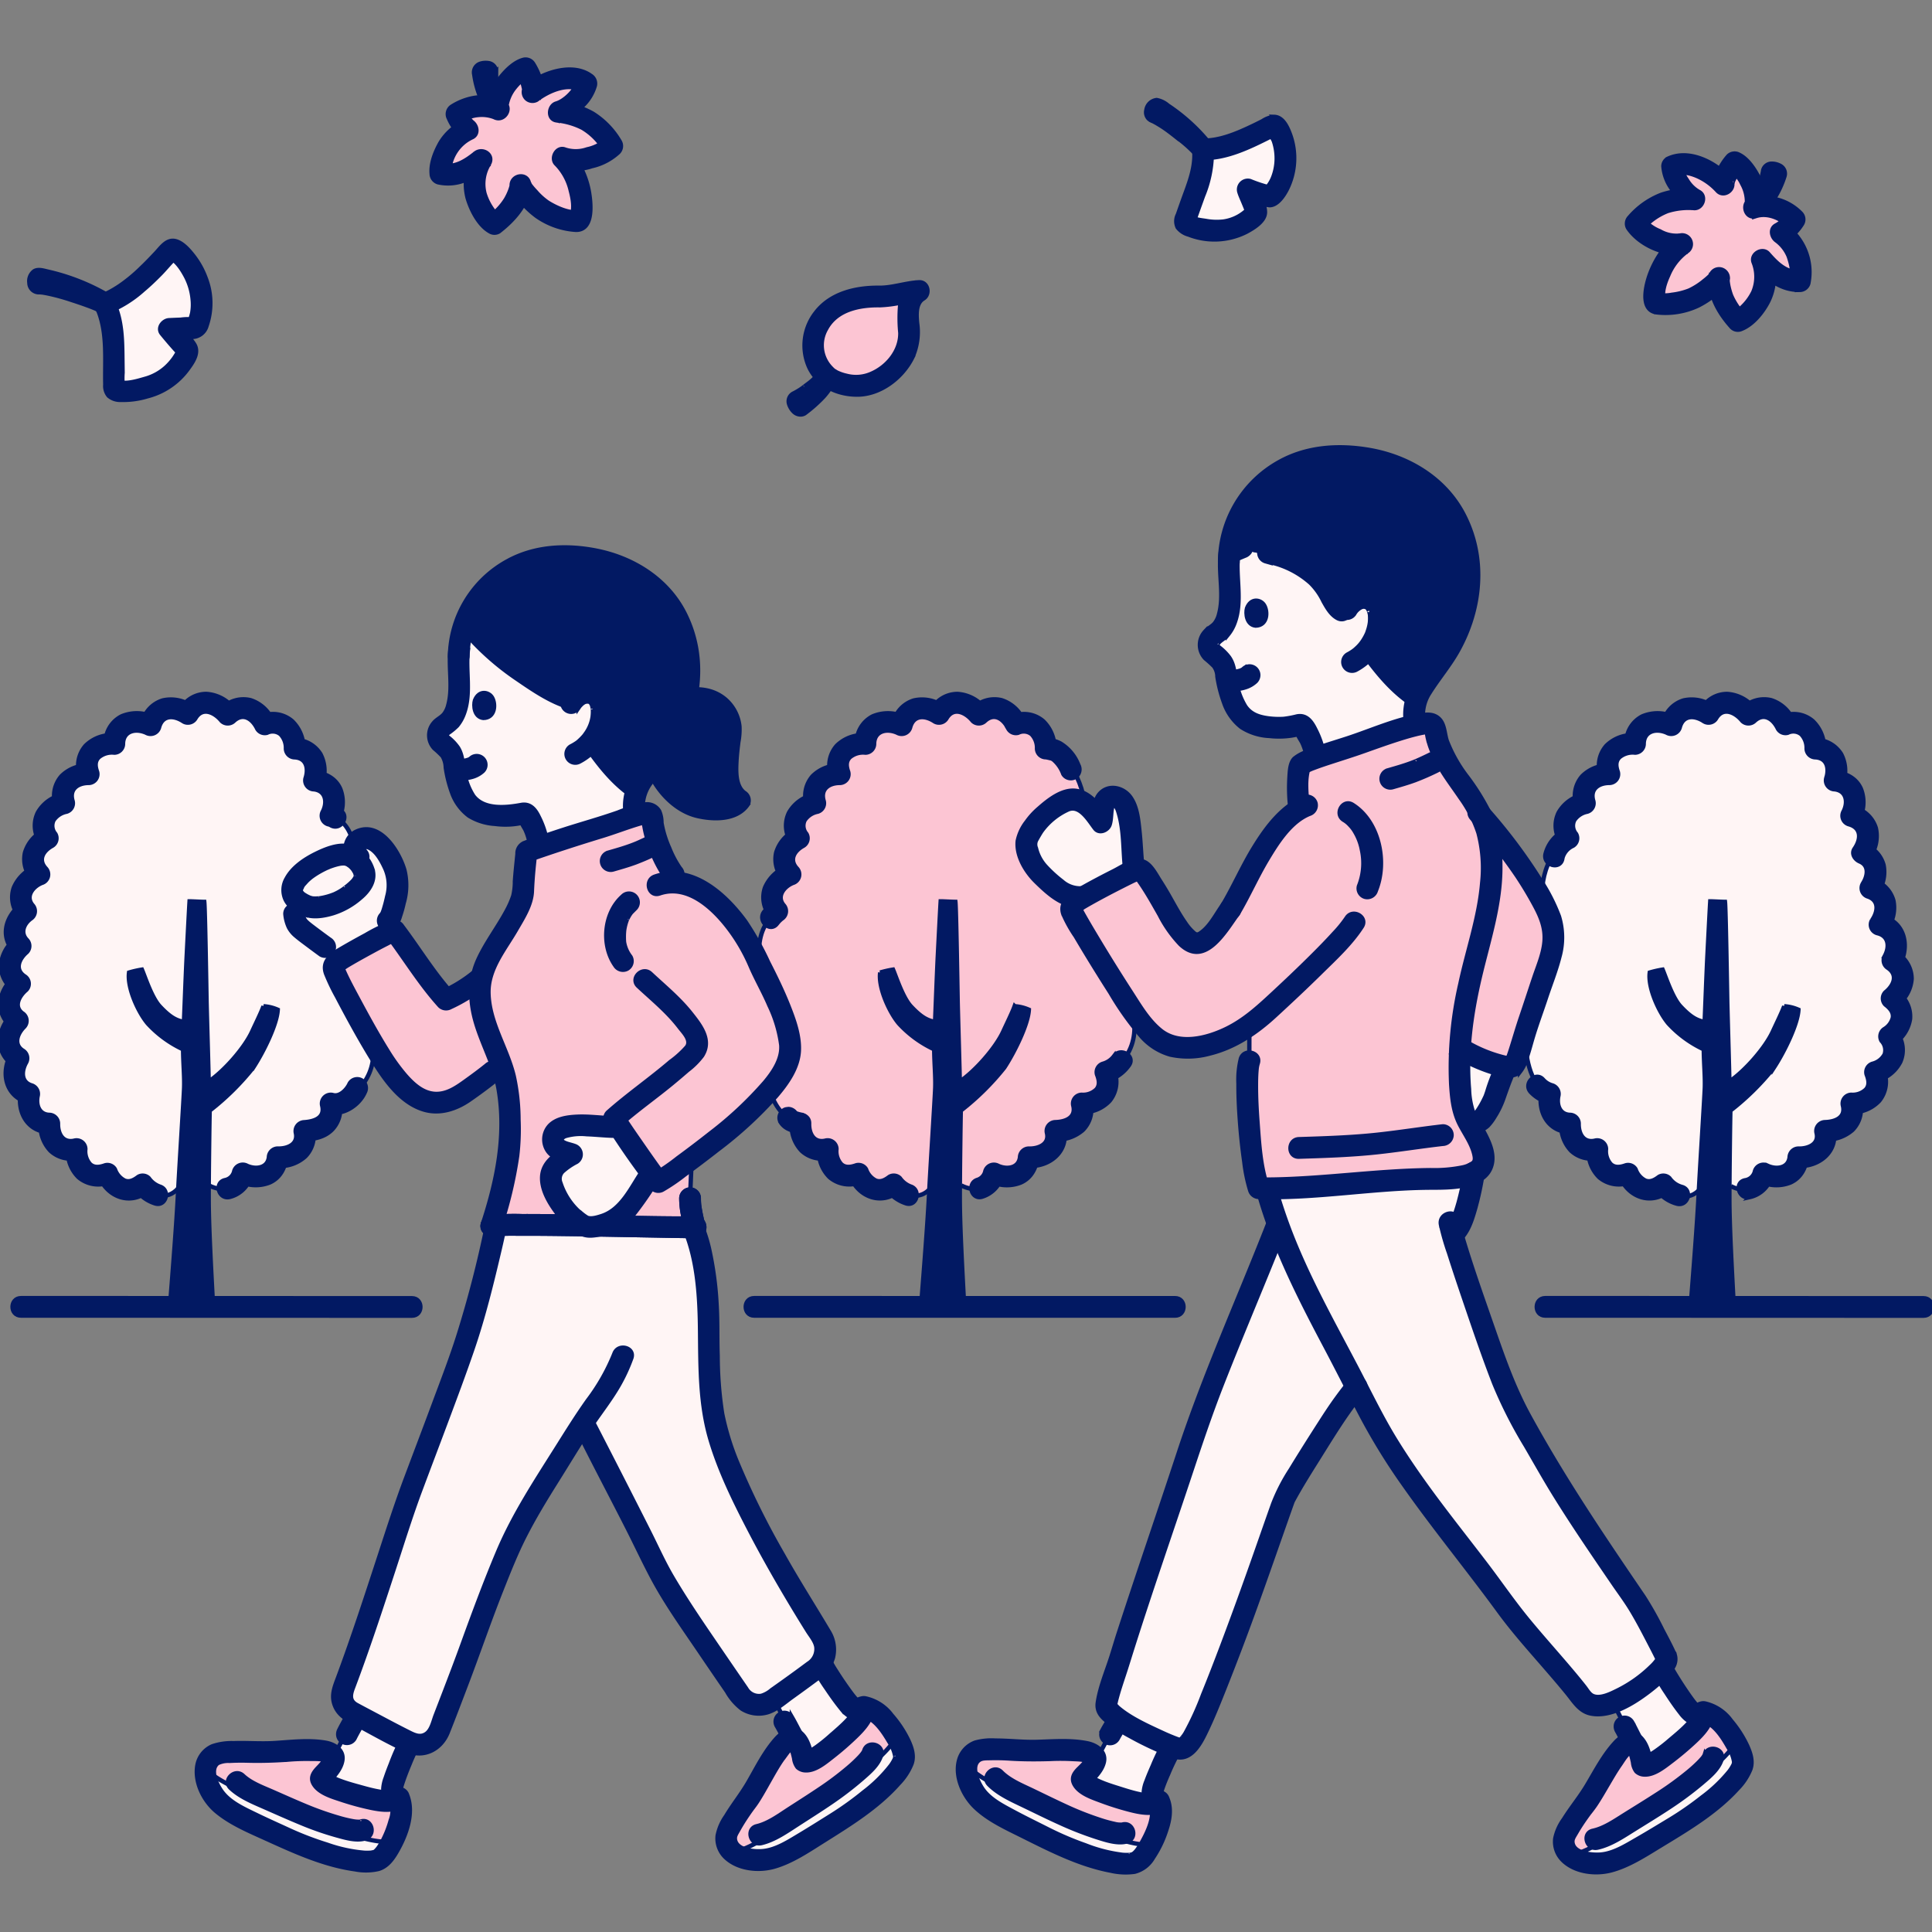 <!DOCTYPE svg PUBLIC "-//W3C//DTD SVG 1.1//EN" "http://www.w3.org/Graphics/SVG/1.1/DTD/svg11.dtd">

<svg width="700px" height="700px" viewBox="0 -13.65 442.767 442.767" xmlns="http://www.w3.org/2000/svg" fill="#021963" stroke="#021963">

<rect x="0" y="-13.65" width="442.767" height="442.767" fill="#808080" stroke="none"/>

<g id="SVGRepo_bgCarrier" stroke-width="0"/>

<g id="SVGRepo_tracerCarrier" stroke-linecap="round" stroke-linejoin="round"/>

<g id="SVGRepo_iconCarrier">

<defs>

<style>.a{fill:#021963;}.b{fill:#fff5f5;}.c{fill:#fcc5d3;}.d{fill:#fcc5d3;}.e{fill:#fff5f5;}.f{fill:#fcc5d3;}.g{fill:#fff5f5;}.h{fill:#021963;}.i{fill:#fcc5d3;}.j{fill:#021963;}</style>

</defs>

<path class="a" d="M23.883,55.834a68.983,68.983,0,0,0-9.52-4.3,54.57,54.57,0,0,0-5.487-1.317.021.021,0,0,0-.023.012,1.855,1.855,0,0,0-.105,1.06.021.021,0,0,0,.021.018,24.717,24.717,0,0,1,4.582.784c1.728.45,8.548,2.573,10.532,3.742"/>

<path class="a" d="M24.892,54.107a48.819,48.819,0,0,0-13.809-5.482c-1-.219-2.27-.678-3.216-.134a2.8,2.8,0,0,0-1.131,2.686,2.172,2.172,0,0,0,2.358,2.144c.111.007.75.073.434.033.4.051.8.126,1.2.2a47.729,47.729,0,0,1,5.729,1.56c1.269.409,2.534.836,3.784,1.3q.5.184.993.38c.144.057.868.368.409.163a13.259,13.259,0,0,1,1.233.6c2.235,1.288,4.251-2.168,2.019-3.454A40.1,40.1,0,0,0,17,51.092a30.326,30.326,0,0,0-8.228-1.784l1.414.586-.021-.018.586,1.414a2.992,2.992,0,0,1-.029-.444c-.03.186-.009.157.062-.084l-.919,1.2.024-.012-1.541.2a37.882,37.882,0,0,1,7.4,2.039c1.108.447,2.009.835,3.308,1.433s2.582,1.226,3.818,1.943c2.232,1.293,4.248-2.163,2.019-3.454Z"/>

<path class="b" d="M24.394,56.845a23.909,23.909,0,0,1,1.612,9.218c.041,1.783.074,7.2.127,8.119a4.547,4.547,0,0,0,.1,1.33c.148.332.431.347.777.4a12.907,12.907,0,0,0,4.477-.27,18.563,18.563,0,0,0,5.472-1.84,14.824,14.824,0,0,0,5.926-6.577.882.882,0,0,0-.18-1.067,26.341,26.341,0,0,0-1.818-2.065L39.821,62.92a10.39,10.39,0,0,1-1.066-1.189c.23.014.453-.039.682-.046l.764-.024,1.58-.05,1.529-.048c.255-.009.51-.018.764-.025a1.965,1.965,0,0,0,.7-.083c.443-.209.672-1.144.836-1.584a10.791,10.791,0,0,0,.584-3.987,16.064,16.064,0,0,0-1.274-5.947,16.358,16.358,0,0,0-2.536-4.159,10.484,10.484,0,0,0-1.752-1.662c-.646-.475-1.1-.932-1.755-.209-3.975,4.346-8.449,9.138-13.854,11.643,0,0-.828.351-1.015.4C24.092,56.127,24.394,56.845,24.394,56.845Z"/>

<path class="a" d="M22.465,57.376C24.682,62.685,24,68.857,24.136,74.5a3.5,3.5,0,0,0,.777,2.548,3.969,3.969,0,0,0,2.769.939,19.027,19.027,0,0,0,6.078-.81,16.491,16.491,0,0,0,9.342-6.37c1.13-1.548,2.559-3.64,1.416-5.528-1.054-1.74-2.828-2.945-4.036-4.556l-1.727,3.01q2.467-.108,4.937-.181a3.453,3.453,0,0,0,3.641-2.541A15.879,15.879,0,0,0,47.1,50.014a18.856,18.856,0,0,0-2.74-4.957c-.989-1.268-2.435-2.977-4.06-3.423C38.28,41.08,37,43.013,35.812,44.288s-2.394,2.523-3.656,3.719a36.813,36.813,0,0,1-4.593,3.785,25.714,25.714,0,0,1-2.634,1.581c-.182.1-1.265.6-.656.341-.26.112-.525.219-.793.312a2.041,2.041,0,0,0-1.2,2.938c.049.11.42.982.18.412a2.068,2.068,0,0,0,2.461,1.4,2.013,2.013,0,0,0,1.4-2.46c-.193-.457-.383-.915-.584-1.368l-1.2,2.938A26.971,26.971,0,0,0,32.8,52.794c1.392-1.169,2.707-2.427,3.98-3.724s2.443-2.832,3.833-4.017l-.883.514.037-.005-1.01-.273c1.631.753,2.825,2.541,3.664,4.061a14.028,14.028,0,0,1,1.737,5.661,11.222,11.222,0,0,1-.1,3.03,11.69,11.69,0,0,1-.367,1.3c-.376,1.178.161-.229.389.2a12.89,12.89,0,0,0-2.688.085c-.878.028-1.754.069-2.631.108-1.359.059-2.7,1.715-1.727,3.009.274.364,3.808,4.6,4.008,4.505q.129-1.116-.106-.548c-.08.163-.164.325-.252.483a13.705,13.705,0,0,1-.8,1.288,13.213,13.213,0,0,1-1.767,2.013,11.8,11.8,0,0,1-4.98,2.719c-1.724.493-4.426,1.331-6.174.623l.882.514-.19-.239.514.882a15.208,15.208,0,0,1-.078-3.2c-.019-1.392-.032-2.783-.051-4.175-.05-3.832-.212-7.714-1.708-11.3a2.068,2.068,0,0,0-2.461-1.4A2.013,2.013,0,0,0,22.465,57.376Z"/>

<path class="a" d="M275.618,20.429a60.26,60.26,0,0,0-6.457-6.4,47.566,47.566,0,0,0-4.075-2.745.02.02,0,0,0-.023,0,1.622,1.622,0,0,0-.408.833.018.018,0,0,0,.011.021,21.522,21.522,0,0,1,3.5,2.034c1.273.894,6.19,4.7,7.453,6.258"/>

<path class="a" d="M277.032,19.015a42.554,42.554,0,0,0-9.4-8.5,5.377,5.377,0,0,0-2.548-1.236,2.675,2.675,0,0,0-2.36,2.3,2.1,2.1,0,0,0,.526,1.967l.4.313q.845.358.221.091c.037.057.237.11.3.142.549.268,1.078.579,1.6.9.724.446,1.423.924,2.1,1.432.3.224.594.451.891.677.22.168-.405-.315-.07-.053l.3.233q.312.244.622.491a29.693,29.693,0,0,1,4.579,4.068,2.009,2.009,0,0,0,2.829,0,2.057,2.057,0,0,0,0-2.829,18.2,18.2,0,0,0-2.244-2.145c-.981-.843-1.989-1.656-3.008-2.453a27.72,27.72,0,0,0-6.582-4.208l1.195.919-.011-.022.2,1.541a2.911,2.911,0,0,1,.09-.312.69.69,0,0,1-.2.362l-1.414.586.023,0-1.009-.273c1.287.767,2.531,1.606,3.737,2.494.112.083.222.171.337.251-.627-.433-.4-.315-.264-.2.1.089.21.175.313.264.327.283.647.573.966.866a51.367,51.367,0,0,1,5.037,5.163,2.008,2.008,0,0,0,2.829,0,2.057,2.057,0,0,0,0-2.829Z"/>

<path class="b" d="M275.727,21.41a20.823,20.823,0,0,1-1.491,8.01c-.509,1.467-2.131,5.893-2.368,6.661a3.98,3.98,0,0,0-.324,1.115c.019.316.246.415.512.564A11.264,11.264,0,0,0,275.79,38.9a16.178,16.178,0,0,0,5.024.164,12.9,12.9,0,0,0,6.836-3.561.769.769,0,0,0,.178-.925,22.947,22.947,0,0,0-.855-2.238l-.511-1.282a8.942,8.942,0,0,1-.507-1.294c.182.081.38.106.569.17l.631.213,1.3.44,1.262.426c.21.071.421.141.631.213a1.71,1.71,0,0,0,.6.146c.424-.035.9-.728,1.163-1.038a9.375,9.375,0,0,0,1.69-3.074,13.972,13.972,0,0,0,.771-5.238,14.224,14.224,0,0,0-.8-4.165,9.128,9.128,0,0,0-.922-1.889c-.383-.585-.61-1.093-1.368-.7-4.566,2.335-9.674,4.882-14.846,5.28,0,0-.782.034-.95.021C275.7,20.732,275.727,21.41,275.727,21.41Z"/>

<path class="a" d="M273.727,21.41c.14,3.778-1.348,7.3-2.606,10.793-.4,1.113-.789,2.231-1.181,3.347a3.285,3.285,0,0,0-.041,2.909,4.728,4.728,0,0,0,2.512,1.648,16.2,16.2,0,0,0,13.193-.619c1.576-.844,4.226-2.4,4.294-4.421.068-1.991-1.468-3.975-2.015-5.832l-2.46,2.46q1.465.476,2.925.966a8.707,8.707,0,0,0,2.6.714c1.805,0,3.258-2.261,3.97-3.658a15.958,15.958,0,0,0,.78-12.389c-.594-1.639-1.623-4.139-3.683-4.195a5.859,5.859,0,0,0-2.667.977c-.891.451-1.786.9-2.69,1.322-3.359,1.584-7.192,3.2-10.975,3.135a2.014,2.014,0,0,0-2,2c.017.281.028.562.04.843.106,2.565,4.107,2.578,4,0-.012-.281-.023-.562-.04-.843l-2,2c5.355.1,10.639-2.466,15.306-4.813a4.164,4.164,0,0,0,.754-.381q.844-.255-.2-.413-.879-.535-.42.021c.141.594.66,1.2.859,1.812a12.455,12.455,0,0,1,.606,3.9,11.969,11.969,0,0,1-.779,4.225,7.98,7.98,0,0,1-.835,1.629c-.132.2-.274.379-.424.561s-.672.512-.131.342h1.063a33.143,33.143,0,0,1-5-1.609,2.016,2.016,0,0,0-2.46,2.461c.258.875.675,1.728,1.019,2.575.15.371.309.738.456,1.109q.147.361.273.73.18.783.123.036l.515-.883a9.836,9.836,0,0,1-6.052,3.261,13.78,13.78,0,0,1-4.038-.153c-.932-.15-2.561-.278-3.282-.939l.515.883c.163.5.165-.091.256-.349.052-.147.1-.3.148-.443.144-.42.3-.837.444-1.255.43-1.206.867-2.41,1.3-3.615a26.329,26.329,0,0,0,2.025-9.846C277.632,18.843,273.632,18.831,273.727,21.41Z"/>

<path class="b" d="M402.46,33.643a15.834,15.834,0,0,0,2.665-3.2,23.99,23.99,0,0,0,1.927-4.31,1.822,1.822,0,0,0-1.036-.272,12.571,12.571,0,0,1-.7,2.756c-.369,1.023-1.54,3.9-2.855,5.026"/>

<path class="c" d="M401.913,33.929c1.42-.521,4.716-.107,6.133.462a10.332,10.332,0,0,1,3.231,2.247,8.926,8.926,0,0,1-3.189,3.074,13.085,13.085,0,0,1,3.373,3.834c.687,1.414,1.674,5.189,1.016,7.242a7.907,7.907,0,0,1-5.034-1.466,20.957,20.957,0,0,1-3.006-2.7l-.629-.718.363,1a11.406,11.406,0,0,1-.638,7.4c-1.888,3.571-4.54,5.382-5.269,5.594a20.6,20.6,0,0,1-3.021-4.238,13.56,13.56,0,0,1-1.307-5.274l.047-.343-.136.3c-.34.75-3.634,3.288-5.421,4.171-2.454,1.213-7.439,1.9-9.028,1.314-.869-2.224.588-6.511,1.663-8.312,1.337-2.244,2.878-4.259,4.138-5.044l.347-.217-.4.081a9.03,9.03,0,0,1-4.755-.809c-1.385-.576-4.388-2.066-5.554-3.956a15.573,15.573,0,0,1,9.272-5.426,39.83,39.83,0,0,1,4.189-.115c-2.251-1.02-5.141-5.471-5.1-7.558a6.213,6.213,0,0,1,3.879-.4,12.131,12.131,0,0,1,4.529,1.8A15.017,15.017,0,0,1,394.7,28.29l.306.337-.02-.072c-.188-.693.813-2.375,1.1-3.02a11.735,11.735,0,0,1,1.426-2.007c1.3.518,3.27,3.343,3.8,4.546a11.537,11.537,0,0,1,.956,5.584"/>

<path class="a" d="M402.445,35.858c2.637-.836,5.517.451,7.418,2.194l-.313-2.424a6.774,6.774,0,0,1-2.471,2.357c-1.48.728-1.1,2.641,0,3.454a8.55,8.55,0,0,1,2.859,3.658c.526,1.568,1.068,3.517.61,5.159l1.929-1.468c-3.187.044-5.272-2.029-7.254-4.294-1.29-1.473-4.017.081-3.343,1.946a8.973,8.973,0,0,1-.073,6.861,12.135,12.135,0,0,1-2.647,3.548,9.891,9.891,0,0,1-.909.777c-.155.109-.334.2-.482.31-.39.3.167-.029-.037.04l1.946.515a14.72,14.72,0,0,1-2.964-4.43,15.1,15.1,0,0,1-.659-2.38c-.05-.246-.073-.494-.118-.738a3.556,3.556,0,0,1-.013-.4c-.055.354-.059.366-.012.039a2.04,2.04,0,0,0-1.158-2.36,1.982,1.982,0,0,0-2.5.819c0-.008-.3.571-.128.318.142-.213-.327.32-.389.379a15.575,15.575,0,0,1-1.2,1.022,15.822,15.822,0,0,1-3.394,2.161,15.93,15.93,0,0,1-3.99.989,8.38,8.38,0,0,1-3.224,0l1.4,1.4c-.623-1.816.219-4.195.985-5.861a12.842,12.842,0,0,1,4.243-5.454,2.009,2.009,0,0,0-1.541-3.655,7.583,7.583,0,0,1-4.636-.992,9.367,9.367,0,0,1-3.812-2.774l-.313,2.424a14.528,14.528,0,0,1,5.88-4.277,16.091,16.091,0,0,1,6.167-.678c1.915.035,2.817-2.831,1.01-3.727a7.423,7.423,0,0,1-2.692-2.661,11.6,11.6,0,0,1-1.108-1.986,4.239,4.239,0,0,1-.306-1.184l-.99,1.727c1.48-.71,3.612-.034,5,.605a13.894,13.894,0,0,1,4.381,3.229c1.373,1.513,3.849-.08,3.343-1.945.14.515.081.127.219-.205.164-.4.379-.782.574-1.165a8.347,8.347,0,0,1,1.2-1.784l-2.423.313a7.56,7.56,0,0,1,2.77,3.225,8.377,8.377,0,0,1,1.063,4.646,2.069,2.069,0,0,0,1.4,2.46,2.013,2.013,0,0,0,2.46-1.4,12.793,12.793,0,0,0-1.346-7.509c-.931-1.778-2.457-4-4.326-4.879a2.059,2.059,0,0,0-2.423.312,13.756,13.756,0,0,0-2.058,3.059c-.606,1.214-1.341,2.59-.963,3.987l3.343-1.946c-3.318-3.656-9.369-6.789-14.226-4.46a1.968,1.968,0,0,0-.991,1.727,10.173,10.173,0,0,0,1.96,5.189,11.537,11.537,0,0,0,4.127,4.1l1.009-3.727a19.343,19.343,0,0,0-7.572.952,18.431,18.431,0,0,0-7.3,5.175,2.054,2.054,0,0,0-.313,2.423c2.54,3.812,8.478,6.506,12.965,5.6l-1.541-3.655c-2.973,1.853-5.139,5.271-6.355,8.5-.914,2.428-2.452,8.235,1.347,8.875a17.56,17.56,0,0,0,9.662-1.549,21.184,21.184,0,0,0,4.033-2.665,7.722,7.722,0,0,0,2.487-2.64l-3.656-1.542c-.6,4.4,1.955,8.67,4.8,11.8a1.966,1.966,0,0,0,1.946.515c2.8-.951,5.2-3.982,6.464-6.514a12.763,12.763,0,0,0,.477-9.943l-3.343,1.945c2.695,3.08,5.807,5.525,10.083,5.466a2.044,2.044,0,0,0,1.928-1.468A13.1,13.1,0,0,0,409.1,37.985v3.454A10.922,10.922,0,0,0,413,37.647a2.008,2.008,0,0,0-.313-2.423,11.658,11.658,0,0,0-5.548-3.162A11.851,11.851,0,0,0,401.382,32c-2.445.774-1.4,4.638,1.063,3.857Z"/>

<path class="a" d="M403.469,35.37a6.052,6.052,0,0,0,1.568-1.49c.547-.657,1.078-1.334,1.563-2.038a21.717,21.717,0,0,0,2.381-5.177,2.027,2.027,0,0,0-.919-2.259,4.047,4.047,0,0,0-2.046-.545,2.01,2.01,0,0,0-1.928,1.469,14.876,14.876,0,0,1-.558,2.348q-.142.417-.3.827c-.048.124-.1.248-.148.372s-.207.458.063-.147l-.1.219a18.618,18.618,0,0,1-.98,1.951c-.18.308-.378.6-.582.893-.221.315.317-.369.067-.09-.053.06-.1.122-.157.181a4.569,4.569,0,0,1-.351.345,2.012,2.012,0,0,0,0,2.829,2.048,2.048,0,0,0,2.828,0,11.561,11.561,0,0,0,2.629-4.09,19.305,19.305,0,0,0,1.442-4.575l-1.929,1.468c.085,0,.17.007.254.014-.31-.049-.389-.057-.235-.023.46.17-.334-.205.008.008l-.919-2.258c-.183.525-.381,1.043-.586,1.56-.144.363.177-.4.011-.023l-.119.27q-.127.284-.262.563a14.02,14.02,0,0,1-.984,1.8c-.171.251-.351.5-.534.738-.091.12-.311.383.089-.114-.059.073-.116.148-.174.222-.108.135-.216.269-.326.4-.21.253-.424.5-.651.74-.093.1-.192.187-.287.282-.259.257.481-.306.149-.122a2,2,0,0,0,2.019,3.454Z"/>

<path class="b" d="M113.814,11.082a15.79,15.79,0,0,1-2.059-3.62,24.009,24.009,0,0,1-1.139-4.582,1.817,1.817,0,0,1,1.068-.085,12.631,12.631,0,0,0,.2,2.836c.184,1.073.83,4.108,1.926,5.451"/>

<path class="c" d="M114.3,11.46c-1.306-.764-4.623-.937-6.117-.627a10.345,10.345,0,0,0-3.577,1.643,8.924,8.924,0,0,0,2.6,3.588,13.1,13.1,0,0,0-4,3.179c-.925,1.272-2.562,4.813-2.275,6.95a7.907,7.907,0,0,0,5.213-.556,20.88,20.88,0,0,0,3.434-2.124l.745-.6-.534.925a11.42,11.42,0,0,0-.676,7.4c1.23,3.848,3.521,6.1,4.2,6.435a20.631,20.631,0,0,0,3.72-3.639,13.549,13.549,0,0,0,2.216-4.961l.014-.346.081.32c.2.8,3,3.876,4.6,5.061,2.2,1.626,6.988,3.179,8.655,2.884,1.248-2.037.568-6.513-.171-8.476-.921-2.443-2.083-4.7-3.185-5.694l-.3-.274.378.149a9.029,9.029,0,0,0,4.823.042c1.465-.322,4.684-1.261,6.164-2.916a15.579,15.579,0,0,0-8.171-6.975,40.45,40.45,0,0,0-4.1-.851c2.4-.607,6.024-4.479,6.347-6.541a6.207,6.207,0,0,0-3.747-1.081,12.127,12.127,0,0,0-4.774.971A15.038,15.038,0,0,0,122.4,7.179l-.361.278.032-.067c.307-.649-.382-2.481-.55-3.167A11.754,11.754,0,0,0,120.466,2c-1.367.282-3.808,2.715-4.538,3.807A11.542,11.542,0,0,0,114,11.13"/>

<path class="a" d="M115.311,9.733C111.6,7.78,106.98,8.6,103.6,10.749a2.062,2.062,0,0,0-.718,2.736,10.637,10.637,0,0,0,3.315,4.306V14.337a12.4,12.4,0,0,0-5.223,4.705c-1.176,2.07-2.269,4.724-2.039,7.151a2.055,2.055,0,0,0,1.468,1.929,10.407,10.407,0,0,0,6.223-.521,22.609,22.609,0,0,0,5.116-3.27L108.6,21.908a12.811,12.811,0,0,0-1.411,9.861c.789,2.669,2.554,6.212,5.12,7.63a1.968,1.968,0,0,0,2.019,0c3.284-2.533,6.761-6.262,6.941-10.673l-3.928.531a8.157,8.157,0,0,0,2.046,3.225,21.7,21.7,0,0,0,3.555,3.352,17.584,17.584,0,0,0,8.987,3.188c4.078.133,3.511-5.851,3.067-8.531-.545-3.286-2.131-7.1-4.635-9.358l-1.946,3.343a11.5,11.5,0,0,0,7.215-.047,13.22,13.22,0,0,0,6.1-3.192,2.049,2.049,0,0,0,.313-2.424,18.609,18.609,0,0,0-6.216-6.436,18.974,18.974,0,0,0-7.254-2.309v3.857a11.429,11.429,0,0,0,4.834-3.24,10.315,10.315,0,0,0,2.911-4.7,2.1,2.1,0,0,0-.919-2.258c-4.141-2.984-10.719-.81-14.367,2l2.736,2.736c1.051-2.223-.369-5.533-1.569-7.48a2.05,2.05,0,0,0-2.258-.92c-2.05.554-3.875,2.36-5.168,3.976A12.618,12.618,0,0,0,112,11.13c-.109,2.574,3.891,2.569,4,0a8.813,8.813,0,0,1,1.749-4.453c.76-.986,2.126-2.45,3.245-2.752l-2.258-.92a8.385,8.385,0,0,1,.9,1.944c.111.362.222.726.32,1.092a5.651,5.651,0,0,0,.164.649c.125.3-.242.66.184-.242a2.075,2.075,0,0,0,.313,2.424,2,2,0,0,0,2.424.312c2.533-1.952,7.331-4.162,10.329-2l-.919-2.259c-.4,2.005-2.994,4.576-4.951,5.145-1.755.51-2.049,3.529,0,3.857a16.86,16.86,0,0,1,5.984,1.716,14.325,14.325,0,0,1,5.095,5.191l.313-2.424a9.3,9.3,0,0,1-4.33,2.164,7.847,7.847,0,0,1-5.089.047c-1.877-.74-3.368,2.058-1.946,3.343a12.764,12.764,0,0,1,3.282,6.066c.46,1.724.983,4.3.066,5.954l1.726-.991c-2.235.3-5.176-1.038-7.064-2.22a14.5,14.5,0,0,1-2.777-2.509,17.261,17.261,0,0,1-1.146-1.315c-.131-.172-.242-.354-.364-.532-.234-.344.113.453-.057-.221-.568-2.241-3.839-1.68-3.929.532-.028.692.1-.131-.04.355-.075.259-.152.516-.242.77a12.974,12.974,0,0,1-1.035,2.2,14.24,14.24,0,0,1-3.643,3.9h2.019c-.239-.132-.131-.121.005.038-.115-.134-.279-.243-.408-.368a8.72,8.72,0,0,1-.865-.976,12.616,12.616,0,0,1-2.014-3.934,8.721,8.721,0,0,1,1.008-6.778c1.206-2.089-1.447-3.779-3.141-2.424-2.153,1.723-4.578,3.316-7.447,2.762l1.469,1.928a9.207,9.207,0,0,1,1.493-5.132,9,9,0,0,1,3.787-3.27c1.477-.73,1.1-2.642,0-3.454a7.269,7.269,0,0,1-1.879-2.871l-.718,2.737a7.82,7.82,0,0,1,4.05-1.511,7.981,7.981,0,0,1,3.626.495c2.277,1.2,4.3-2.255,2.019-3.454Z"/>

<path class="a" d="M115.228,9.668c-.029-.024-.207-.175-.194-.2,0-.009.357.5.175.221-.034-.052-.071-.1-.105-.154-.184-.274-.352-.56-.515-.847-.339-.6-.662-1.211-.944-1.839-.2-.441.171.472.053.126-.056-.164-.115-.326-.17-.489q-.192-.576-.355-1.16a26.86,26.86,0,0,1-.628-2.974l-1.4,2.461a.987.987,0,0,1,.191-.068q.228-.06-.208.017l.134,0c.22.014.182,0-.113-.032L109.684,2.8a19.627,19.627,0,0,0,.585,4.843A12.33,12.33,0,0,0,112.4,12.5a2,2,0,0,0,1.414.586,2.036,2.036,0,0,0,1.414-.586,2.01,2.01,0,0,0,.586-1.414,2.318,2.318,0,0,0-.586-1.414c.433.545.084.1-.008-.054s-.169-.294-.245-.445-.3-.72-.068-.114c-.066-.175-.138-.347-.2-.523a19.107,19.107,0,0,1-.6-2.055c-.132-.556-.245-1.116-.335-1.68-.012-.075-.07-.485-.023-.134s0-.046-.008-.094c-.019-.182-.033-.364-.041-.547-.02-.408-.015-.818-.011-1.227A2.013,2.013,0,0,0,112.216.866a4.118,4.118,0,0,0-2.131.085,2.081,2.081,0,0,0-1.4,2.461,21.464,21.464,0,0,0,1.5,5.452c.289.643.619,1.269.969,1.881A6.283,6.283,0,0,0,112.4,12.5a2.154,2.154,0,0,0,1.414.586,2,2,0,0,0,1.414-3.414Z"/>

<path class="d" d="M201.611,54.3a19.782,19.782,0,0,0-9.113,1.729c-6.392,3.009-8.476,11.774-3.028,16.469.829,1.164,5.665,2.945,9.024,2.033a13.508,13.508,0,0,0,7.77-5.438c2.059-3.049,2.291-4.975,1.94-8.444-.254-2.521-.279-6.077,2.4-7.6C208.943,53.11,203.574,54.339,201.611,54.3Z"/>

<path class="a" d="M201.611,52.3c-5.375-.071-11.188,1.238-14.619,5.7a12.147,12.147,0,0,0-1.513,12.56c1.984,4.181,6.448,6.216,10.928,6.222,5.31.008,10.33-3.841,12.638-8.451a14.127,14.127,0,0,0,1.136-7.921c-.163-1.844-.386-4.523,1.437-5.638,1.617-.989,1.043-3.836-1.01-3.727-3.051.161-6.063,1.262-9,1.255-2.574-.007-2.578,3.993,0,4a28.824,28.824,0,0,0,4.865-.614c.844-.144,1.686-.3,2.531-.435a9.742,9.742,0,0,1,1.6-.206L209.6,51.32a7.189,7.189,0,0,0-3.318,5.153,34.871,34.871,0,0,0,.055,6.156c.072,4.147-2.969,7.817-6.68,9.4a8.633,8.633,0,0,1-5.651.447,10.123,10.123,0,0,1-2.238-.769c-.126-.064-.908-.576-.6-.322a11.073,11.073,0,0,1-.9-.877,7.48,7.48,0,0,1-.967-8.755c2.366-4.473,7.636-5.516,12.3-5.454C204.186,56.335,204.187,52.335,201.611,52.3Z"/>

<path class="a" d="M187.416,72.114a1.788,1.788,0,0,1-.113.355l.2-.478a9.287,9.287,0,0,1-.956,1.612q-.147.21-.3.415l-.073.1q-.144.19.2-.252l-.134.169c-.177.216-.367.419-.558.623q-.729.776-1.518,1.491c-.3.274-.612.54-.926.8q-.272.224-.546.442l-.242.19.154-.12-.207.158,2.423.313c-.049-.041-.095-.084-.144-.126-.237-.2.218.345.106.154a4.215,4.215,0,0,1-.2-.375l.2.478c-.039-.093-.075-.187-.11-.281l-.919,2.258a17.008,17.008,0,0,0,2-1.17q.285-.2.562-.416c.213-.161.875-.646.245-.188.052-.038.1-.077.153-.116.241-.18.485-.357.725-.538a10.578,10.578,0,0,0,3.641-3.953,2.188,2.188,0,0,0,.2-1.541,2,2,0,0,0-2.46-1.4,1.926,1.926,0,0,0-1.195.919,5.659,5.659,0,0,1-.566.992c-.195.279.315-.376.077-.1-.063.073-.124.148-.188.221q-.175.2-.365.387c-.257.257-.528.5-.808.731-.138.115-.281.226-.422.339.561-.453.082-.065-.066.045-.224.167-.45.33-.672.5l-.325.25q-.408.315.006,0l-.094.071c-.169.125-.337.251-.509.372a17.109,17.109,0,0,1-1.955,1.142,2.012,2.012,0,0,0-.919,2.259,4.215,4.215,0,0,0,1.177,1.915,2.2,2.2,0,0,0,1.148.55,1.834,1.834,0,0,0,1.276-.237,32.122,32.122,0,0,0,4.331-3.841,15.646,15.646,0,0,0,1.483-1.935,6.244,6.244,0,0,0,1.046-2.116,2.14,2.14,0,0,0-.2-1.541,2,2,0,0,0-3.655.478Z"/>

<path class="e" d="M389.611,258.844c-2.455,2.829-6.029,1.889-8.145-.891-3.283,2.656-6.693.872-8.079-2.446-4.5,1.717-7.253-1.67-7.052-5.653-4,1.042-6.419-2.13-6.264-5.842-3.743-.024-5.359-3.386-4.6-6.825-7.786-2.071-7.249-22.126-2.1-25.217-3.547-2.269-2.8-6.262.123-8.655-2.55-2.512-1.5-5.971,1.295-7.975-2.761-3.19-1.287-13.335,4.937-16.706-2.487-3.624-.038-7.084,3.753-8.02-1.356-4.1,1.813-6.721,5.618-6.666-1.653-4.4,1.819-7.174,5.868-6.942-.065-4.715,4.462-6.125,8.323-4.282,1.033-4.387,5.309-4.856,8.546-2.589,2.149-3.872,6.592-3.067,9.13.178,3.151-3.058,6.914-1.3,8.49,2.2,4.055-1.5,6.814,1.673,6.841,5.556,4.212.117,5.632,3.83,4.428,7.332,4.573.448,5.593,4.6,3.776,8.078,4.4,1.1,4.813,5.349,2.524,8.537,3.573,1.385,3.854,5.115,1.877,8.037,4.026,1.289,4.322,5.332,2.112,8.383,4.01.816,4.777,4.841,2.93,8.17,3.675,2.37,2.843,6.393-.164,8.722,3.642,2.7,2.549,6.622-.585,8.7,2.684,3.524.464,7.055-3.218,8.183,1.817,4.4-1.455,7.245-5.423,7.188.99,3.735-1.852,6.144-5.364,6.256l-.671.021,0,.02c.884,3.857-2.366,6.241-6.122,6.036-.429,4.254-4.492,5.354-8,3.685-.984,3.682-4.614,4.381-7.716,2.777"/>

<path class="f" d="M213.243,258.677c-2.455,2.829-6.029,1.889-8.144-.891-3.284,2.656-6.693.872-8.079-2.446-4.5,1.717-7.254-1.67-7.052-5.652-4,1.041-6.419-2.13-6.265-5.843-7.37-1.4-8.927-11.785-7.045-14.984-3.364-2.007-2.862-5.992-.144-8.578-3.2-2.311-2.385-6.166.488-8.48-3.547-2.269-5.021-12.613,1.417-16.63-2.761-3.19-.69-7,3.045-8.408-2.9-2.986-1.364-6.608,1.893-8.3-2.487-3.623-.039-7.084,3.753-8.019-1.356-4.1,1.812-6.722,5.618-6.667-1.653-4.4,1.819-7.174,5.868-6.942-.066-4.714,4.462-6.124,8.323-4.282,1.033-4.387,5.308-4.856,8.545-2.589,2.15-3.872,6.593-3.066,9.131.179,3.151-3.059,6.914-1.3,8.49,2.2,4.054-1.5,6.814,1.673,6.84,5.556,5.612.4,10.022,11.93,8.2,15.41,4.4,1.1,4.814,5.349,2.525,8.537,3.572,1.385,3.854,5.115,1.877,8.037,4.026,1.289,4.321,5.332,2.112,8.383,4.01.816,4.777,4.841,2.929,8.171,3.676,2.369,2.844,6.392-.163,8.722,3.641,2.7,4.313,13.4-3.8,16.886,1.817,4.4-1.455,7.244-5.422,7.187.99,3.735-1.852,6.144-5.365,6.256l-.67.021,0,.02c.884,3.857-2.366,6.241-6.123,6.036-.428,4.254-4.491,5.354-8,3.685-.985,3.682-4.615,4.381-7.716,2.777"/>

<path class="e" d="M40.837,258.677c-2.455,2.829-6.029,1.889-8.145-.891-3.283,2.656-6.693.872-8.079-2.446-4.5,1.717-7.253-1.67-7.052-5.652-4,1.041-6.419-2.13-6.264-5.843-3.743-.024-5.359-3.386-4.6-6.825-3.737-1.04-4.327-4.96-2.446-8.159-3.363-2.007-2.862-5.992-.144-8.578-3.2-2.311-2.384-6.166.488-8.48-3.547-2.269-2.8-6.262.123-8.655-2.55-2.512-1.495-5.971,1.3-7.975-2.761-3.19-.69-7,3.044-8.408-2.9-2.986-1.363-6.608,1.893-8.3-2.487-3.623-.038-7.084,3.753-8.019-1.356-4.1,1.813-6.722,5.618-6.667-1.653-4.4,1.819-7.174,5.868-6.942-.065-4.714,4.462-6.124,8.323-4.282,1.033-4.387,5.309-4.856,8.546-2.589,2.149-3.872,6.592-3.066,9.13.179,3.151-3.059,6.914-1.3,8.49,2.2,4.055-1.5,6.814,1.673,6.841,5.556,4.212.117,5.632,3.83,4.428,7.332,4.573.448,5.593,4.6,3.776,8.078,6.925,1.652,6.378,13.652,4.4,16.574,4.026,1.289,4.322,5.332,2.112,8.383,4.01.816,4.777,4.841,2.93,8.171,3.675,2.369,2.843,6.392-.164,8.722,3.642,2.7,2.549,6.621-.585,8.7,2.684,3.524.86,13.582-8.641,15.371.99,3.735-1.852,6.144-5.364,6.256l-.671.021,0,.02c.884,3.857-2.366,6.241-6.122,6.036-.429,4.254-4.492,5.354-8,3.685-.984,3.682-4.614,4.381-7.716,2.777"/>

<path class="a" d="M36.625,258.289a5.277,5.277,0,0,1-2.518-1.917,1.992,1.992,0,0,0-2.424-.313c-.91.693-1.957,1.31-3.115.849a4.531,4.531,0,0,1-2.228-2.577,2,2,0,0,0-2.258-.919c-1.171.415-2.456.66-3.441-.268a4.452,4.452,0,0,1-1.08-3.456,2.022,2.022,0,0,0-2.531-1.929c-2.616.605-3.782-1.583-3.733-3.914a2.034,2.034,0,0,0-2-2c-2.342-.083-3.078-2.244-2.671-4.294a2.052,2.052,0,0,0-1.4-2.46c-2.456-.759-2.324-3.308-1.251-5.221a2.042,2.042,0,0,0-.717-2.736c-2.213-1.41-1.3-3.884.26-5.437a2.035,2.035,0,0,0-.4-3.141c-2.081-1.6-.682-4.013.893-5.339a2.021,2.021,0,0,0-.4-3.141c-2.311-1.569-1.249-4,.527-5.514a2.024,2.024,0,0,0,0-2.828c-1.514-1.595-.721-3.618.89-4.834a2.048,2.048,0,0,0,.4-3.141c-1.654-2.028.135-4.251,2.162-5.065a2.032,2.032,0,0,0,.882-3.343c-1.812-1.982-.572-4.028,1.488-5.157a2.02,2.02,0,0,0,.718-2.737,2.858,2.858,0,0,1-.4-3.131,4.634,4.634,0,0,1,2.959-1.95,2.025,2.025,0,0,0,1.4-2.46c-.809-2.682,1.133-4.119,3.689-4.135a2.016,2.016,0,0,0,1.929-2.531c-.415-1.192-.588-2.4.382-3.359a4.7,4.7,0,0,1,3.557-1.052,2.026,2.026,0,0,0,2-2c.031-3,2.9-3.653,5.314-2.555a2.032,2.032,0,0,0,2.938-1.195c.769-2.943,3.4-2.877,5.607-1.394a2.024,2.024,0,0,0,2.737-.717c1.6-2.712,4.367-1.407,5.989.583a2.028,2.028,0,0,0,2.829,0c2.152-1.973,4.272-.455,5.348,1.8a2.008,2.008,0,0,0,2.259.92,2.855,2.855,0,0,1,3.088.345,4.555,4.555,0,0,1,1.221,3.282,2.045,2.045,0,0,0,2,2c2.718.146,3.221,2.553,2.5,4.8a2.03,2.03,0,0,0,1.929,2.532c2.723.331,3.108,2.943,2.049,5.069a2.031,2.031,0,0,0,1.2,2.938,1.837,1.837,0,0,1,.685.275c2.279,1.192,4.3-2.259,2.019-3.454a9.458,9.458,0,0,0-1.64-.678l1.2,2.938a8.41,8.41,0,0,0,.508-7.195c-1.092-2.476-3.449-3.582-6.011-3.893l1.928,2.532a8.264,8.264,0,0,0-.452-6.6,6.911,6.911,0,0,0-5.9-3.268l2,2a8.588,8.588,0,0,0-2.6-6.3,6.749,6.749,0,0,0-6.768-1.182l2.258.92a8.287,8.287,0,0,0-5-4.527,6.946,6.946,0,0,0-6.633,1.918H53.6a8.707,8.707,0,0,0-6.267-3.35,6.735,6.735,0,0,0-6,3.577l2.736-.718a8.427,8.427,0,0,0-6.77-1.369,6.877,6.877,0,0,0-4.713,5.153l2.938-1.195a9.039,9.039,0,0,0-7.653-.318,6.774,6.774,0,0,0-3.68,6.327l2-2a8.5,8.5,0,0,0-6.58,2.426,6.855,6.855,0,0,0-1.216,7.048l1.928-2.532a8.445,8.445,0,0,0-6.252,2.465,6.828,6.828,0,0,0-1.294,6.733l1.4-2.46a8.524,8.524,0,0,0-5.5,4.057,6.8,6.8,0,0,0,.546,6.9l.717-2.736a8.275,8.275,0,0,0-4.209,5.008,6.9,6.9,0,0,0,1.912,6.431l.882-3.343a8.943,8.943,0,0,0-5.352,4.934A6.741,6.741,0,0,0,4.6,196.587L5,193.446c-3.668,2.77-5.147,7.486-1.7,11.116v-2.828a8.359,8.359,0,0,0-3.08,5.932,6.861,6.861,0,0,0,3.362,5.864l-.4-3.141a8.425,8.425,0,0,0-3.122,5.8A6.78,6.78,0,0,0,3.1,222.01l-.4-3.141c-3.477,3.451-3.887,8.892.549,11.719l-.717-2.737c-2.376,4.233-1.359,9.551,3.64,11.1l-1.4-2.46c-.923,4.643,1.438,9.176,6.528,9.357l-2-2a8.391,8.391,0,0,0,2.259,6.219,6.857,6.857,0,0,0,6.537,1.552l-2.532-1.928a8.29,8.29,0,0,0,2.45,6.468,6.992,6.992,0,0,0,7.134,1.113l-2.258-.919c1.927,4.325,6.885,6.157,10.815,3.163l-2.424-.313a8.819,8.819,0,0,0,4.283,2.946c2.462.773,3.515-3.088,1.064-3.857Z"/>

<path class="a" d="M255.286,228.426a4.78,4.78,0,0,1-2.483,1.7,2.021,2.021,0,0,0-1.4,2.46c.44,1.142.747,2.4-.121,3.421a4.356,4.356,0,0,1-3.372,1.235,2.026,2.026,0,0,0-1.929,2.532c.647,2.753-1.816,3.672-4.107,3.745a2.028,2.028,0,0,0-1.928,2.532c.6,2.6-2.07,3.6-4.19,3.524a2.054,2.054,0,0,0-2,2c-.322,2.539-3.027,2.846-4.995,1.958a2.036,2.036,0,0,0-2.938,1.195,2.677,2.677,0,0,1-1.8,2.014c-2.451.758-1.405,4.62,1.064,3.857a6.822,6.822,0,0,0,4.6-4.807l-2.938,1.195a8.681,8.681,0,0,0,7.178.378c2.4-1.063,3.519-3.292,3.836-5.79l-2,2c4.882.166,9.233-3.424,8.047-8.587l-1.929,2.531a9.125,9.125,0,0,0,6.249-2.173,6.74,6.74,0,0,0,1.715-6.636l-1.928,2.532a8.348,8.348,0,0,0,6.381-2.616,6.9,6.9,0,0,0,.97-7.1l-1.4,2.46a9.229,9.229,0,0,0,4.873-3.535c1.472-2.119-1.994-4.121-3.454-2.019Z"/>

<path class="a" d="M178,198.087a7.1,7.1,0,0,1,1.157-1.187,2.048,2.048,0,0,0,.405-3.141c-1.653-2.028.136-4.251,2.162-5.065a2.032,2.032,0,0,0,.883-3.343c-1.812-1.982-.572-4.028,1.488-5.157a2.02,2.02,0,0,0,.717-2.737,2.856,2.856,0,0,1-.4-3.131,4.631,4.631,0,0,1,2.959-1.95,2.027,2.027,0,0,0,1.4-2.46c-.81-2.682,1.132-4.119,3.689-4.135a2.016,2.016,0,0,0,1.928-2.531c-.414-1.192-.588-2.4.382-3.359a4.7,4.7,0,0,1,3.557-1.052,2.026,2.026,0,0,0,2-2c.032-3,2.9-3.653,5.315-2.555a2.032,2.032,0,0,0,2.938-1.195c.769-2.943,3.4-2.877,5.607-1.394a2.023,2.023,0,0,0,2.736-.717c1.6-2.712,4.367-1.407,5.99.583a2.026,2.026,0,0,0,2.828,0c2.153-1.973,4.272-.455,5.349,1.8a2.006,2.006,0,0,0,2.258.92,2.855,2.855,0,0,1,3.088.345,4.555,4.555,0,0,1,1.221,3.282,2.024,2.024,0,0,0,3.01,1.727l.035-.018-1.01.273c.344,0-.536-.112.116.017.23.045.46.095.688.149a1.975,1.975,0,0,1,.913.362,7.736,7.736,0,0,1,2.269,3.292,2.014,2.014,0,0,0,2.736.717,2.051,2.051,0,0,0,.718-2.736,9.959,9.959,0,0,0-4.158-4.984c-1.185-.6-3.1-1.164-4.326-.526l3.009,1.727a8.588,8.588,0,0,0-2.6-6.3,6.748,6.748,0,0,0-6.768-1.182l2.259.92a8.291,8.291,0,0,0-5-4.527,6.944,6.944,0,0,0-6.632,1.918h2.828a8.707,8.707,0,0,0-6.267-3.35,6.736,6.736,0,0,0-6,3.577l2.737-.718a8.429,8.429,0,0,0-6.77-1.369,6.88,6.88,0,0,0-4.714,5.153l2.938-1.195a9.039,9.039,0,0,0-7.653-.318,6.778,6.778,0,0,0-3.68,6.327l2-2a8.5,8.5,0,0,0-6.58,2.426,6.857,6.857,0,0,0-1.216,7.048l1.929-2.532a8.447,8.447,0,0,0-6.253,2.465,6.833,6.833,0,0,0-1.294,6.733l1.4-2.46a8.519,8.519,0,0,0-5.494,4.057,6.8,6.8,0,0,0,.545,6.9l.718-2.736a8.28,8.28,0,0,0-4.21,5.008,6.9,6.9,0,0,0,1.912,6.431l.883-3.343a8.945,8.945,0,0,0-5.353,4.934,6.741,6.741,0,0,0,1.426,6.817l.4-3.141a11.24,11.24,0,0,0-1.968,1.812c-1.618,1.977,1.2,4.823,2.829,2.829Z"/>

<path class="a" d="M208.687,258.268a5.317,5.317,0,0,1-2.444-1.9,1.992,1.992,0,0,0-2.424-.313c-.91.693-1.957,1.31-3.115.849a4.529,4.529,0,0,1-2.227-2.577,2,2,0,0,0-2.259-.919c-1.171.415-2.455.66-3.441-.268a4.451,4.451,0,0,1-1.079-3.456,2.022,2.022,0,0,0-2.532-1.929c-2.621.609-3.783-1.582-3.733-3.914.056-2.575-3.944-2.575-4,0a8.413,8.413,0,0,0,2.258,6.214,6.83,6.83,0,0,0,6.539,1.557l-2.532-1.928a8.287,8.287,0,0,0,2.45,6.468,6.992,6.992,0,0,0,7.134,1.113l-2.259-.919c1.928,4.325,6.885,6.157,10.815,3.163l-2.423-.313a8.866,8.866,0,0,0,4.208,2.925c2.451.807,3.5-3.054,1.064-3.857Z"/>

<path class="a" d="M211.083,285.768c.71-8.973,1.51-19.2,1.829-25.6.288-5.757,1.339-22.176,1.419-24.516.091-2.657-.213-5.592-.236-8.824a25.741,25.741,0,0,1-8.08-5.908c-2.206-2.6-4.769-8.281-4.3-11.692a24.171,24.171,0,0,1,2.946-.669c.6,1.356,2.2,6.391,4.093,8.417,2.514,2.694,3.917,3.242,5.538,3.579.2-4.643.421-10.971.647-15.425.08-1.587.522-10.327.643-12.215.683,0,2.567.12,3.371.12.177,1.444.457,19.129.521,22.663.041,2.3.471,16.736.483,18.524,3.445-2.3,8.215-7.637,9.987-11.518.737-1.614,2.058-4.287,2.582-5.753a9.652,9.652,0,0,1,3.263.8c-.161,3.295-3.244,9.615-5.625,13.26a59.038,59.038,0,0,1-9.97,9.851c-.057,1.472-.23,14.947-.23,20.133,0,5.968.532,15.955,1.02,24.891"/>

<path class="a" d="M358.014,183.191a4.348,4.348,0,0,1,2.452-3,2.021,2.021,0,0,0,.718-2.737,2.858,2.858,0,0,1-.4-3.131,4.634,4.634,0,0,1,2.959-1.95,2.026,2.026,0,0,0,1.4-2.46c-.809-2.682,1.133-4.119,3.689-4.135a2.016,2.016,0,0,0,1.929-2.531c-.415-1.192-.588-2.4.382-3.359a4.7,4.7,0,0,1,3.557-1.052,2.026,2.026,0,0,0,2-2c.031-3,2.9-3.653,5.314-2.555a2.032,2.032,0,0,0,2.938-1.195c.769-2.943,3.4-2.877,5.607-1.394a2.024,2.024,0,0,0,2.737-.717c1.6-2.712,4.367-1.407,5.989.583a2.026,2.026,0,0,0,2.828,0c2.153-1.973,4.272-.455,5.349,1.8a2.008,2.008,0,0,0,2.259.92,2.855,2.855,0,0,1,3.088.345,4.559,4.559,0,0,1,1.221,3.282,2.045,2.045,0,0,0,2,2c2.718.146,3.221,2.553,2.5,4.8a2.03,2.03,0,0,0,1.929,2.532c2.722.331,3.108,2.943,2.049,5.069a2.028,2.028,0,0,0,1.195,2.938c2.921.806,2.838,3.408,1.329,5.6-.816,1.184.107,2.48,1.195,2.938,2.251.947,1.758,3.433.682,5.1a2.024,2.024,0,0,0,1.195,2.938c2.645.923,2.25,3.526.917,5.445a2.013,2.013,0,0,0,1.2,2.938c2.642.612,2.88,3.068,1.734,5.233a2.055,2.055,0,0,0,.717,2.736c2.385,1.63,1.326,4.048-.568,5.581a2,2,0,0,0,0,2.829c.961.751,1.9,1.7,1.679,3.025a4.234,4.234,0,0,1-1.859,2.536,2.026,2.026,0,0,0-.718,2.737,3.088,3.088,0,0,1,.71,3.112,4.36,4.36,0,0,1-2.733,2.133,2.019,2.019,0,0,0-1.4,2.46c.439,1.142.746,2.4-.122,3.421a4.356,4.356,0,0,1-3.372,1.235,2.025,2.025,0,0,0-1.928,2.532c.646,2.753-1.817,3.672-4.107,3.745a2.029,2.029,0,0,0-1.929,2.532c.6,2.6-2.07,3.6-4.189,3.524a2.053,2.053,0,0,0-2,2c-.323,2.539-3.028,2.846-5,1.958a2.036,2.036,0,0,0-2.938,1.195,2.714,2.714,0,0,1-2.275,2.118c-2.522.507-1.455,4.363,1.063,3.857a6.7,6.7,0,0,0,5.069-4.911l-2.938,1.195a8.681,8.681,0,0,0,7.178.378c2.4-1.063,3.52-3.292,3.837-5.79l-2,2c4.881.166,9.232-3.424,8.046-8.587l-1.928,2.531a9.122,9.122,0,0,0,6.248-2.173,6.741,6.741,0,0,0,1.716-6.636l-1.929,2.532a8.349,8.349,0,0,0,6.382-2.616,6.906,6.906,0,0,0,.969-7.1l-1.4,2.46a8.479,8.479,0,0,0,5.255-4.255,6.771,6.771,0,0,0-.841-6.866l-.718,2.736a8.23,8.23,0,0,0,3.8-5.7,6.83,6.83,0,0,0-2.813-6.141v2.829a8.208,8.208,0,0,0,3.183-5.905,6.956,6.956,0,0,0-3.424-5.958l.718,2.736c2.3-4.339,1.14-9.89-4.125-11.109l1.2,2.938a8.334,8.334,0,0,0,1.456-6.526,6.866,6.866,0,0,0-4.763-4.795l1.195,2.938a8.335,8.335,0,0,0,1.316-6.277,6.813,6.813,0,0,0-4.389-4.7l1.2,2.938a8.34,8.34,0,0,0,1.416-6.722,6.93,6.93,0,0,0-5.136-4.753l1.2,2.938a8.41,8.41,0,0,0,.508-7.195c-1.092-2.476-3.449-3.582-6.011-3.893l1.928,2.532a8.268,8.268,0,0,0-.452-6.6,6.911,6.911,0,0,0-5.9-3.268l2,2a8.592,8.592,0,0,0-2.6-6.3,6.751,6.751,0,0,0-6.769-1.182l2.259.92a8.29,8.29,0,0,0-5-4.527,6.946,6.946,0,0,0-6.633,1.918h2.828a8.7,8.7,0,0,0-6.266-3.35,6.735,6.735,0,0,0-6,3.577l2.736-.718a8.427,8.427,0,0,0-6.77-1.369,6.877,6.877,0,0,0-4.713,5.153l2.938-1.195a9.039,9.039,0,0,0-7.653-.318,6.774,6.774,0,0,0-3.68,6.327l2-2a8.5,8.5,0,0,0-6.58,2.426,6.857,6.857,0,0,0-1.217,7.048l1.929-2.532a8.443,8.443,0,0,0-6.252,2.465,6.828,6.828,0,0,0-1.294,6.733l1.4-2.46a8.524,8.524,0,0,0-5.495,4.057,6.8,6.8,0,0,0,.546,6.9l.717-2.736a8.182,8.182,0,0,0-4.29,5.387c-.5,2.514,3.351,3.59,3.857,1.064Z"/>

<path class="a" d="M385.409,258.357a5.134,5.134,0,0,1-2.8-1.985,1.991,1.991,0,0,0-2.423-.313c-.91.693-1.957,1.31-3.116.849a4.529,4.529,0,0,1-2.227-2.577,2,2,0,0,0-2.258-.919c-1.171.415-2.456.66-3.441-.268a4.452,4.452,0,0,1-1.08-3.456,2.022,2.022,0,0,0-2.531-1.929c-2.616.605-3.782-1.583-3.733-3.914a2.034,2.034,0,0,0-2-2c-2.342-.083-3.079-2.244-2.671-4.294a2.052,2.052,0,0,0-1.4-2.46,4.384,4.384,0,0,1-2.1-1.326c-1.73-1.914-4.552.922-2.829,2.829a8.409,8.409,0,0,0,3.869,2.354l-1.4-2.46c-.922,4.643,1.439,9.176,6.529,9.357l-2-2a8.391,8.391,0,0,0,2.259,6.219,6.857,6.857,0,0,0,6.537,1.552l-2.532-1.928a8.29,8.29,0,0,0,2.45,6.468,6.992,6.992,0,0,0,7.134,1.113l-2.259-.919c1.928,4.325,6.885,6.157,10.816,3.163l-2.424-.313a8.545,8.545,0,0,0,4.561,3.014c2.5.63,3.562-3.227,1.063-3.857Z"/>

<path class="a" d="M387.4,286.427c.723-9.126,1.554-19.705,1.882-26.255.288-5.757,1.338-22.176,1.418-24.516.091-2.657-.213-5.592-.236-8.824a25.752,25.752,0,0,1-8.08-5.908c-2.206-2.6-4.769-8.281-4.3-11.692a24.146,24.146,0,0,1,2.947-.669c.6,1.356,2.2,6.391,4.092,8.417,2.514,2.694,3.917,3.242,5.538,3.579.2-4.643.421-10.971.647-15.425.081-1.587.522-10.327.643-12.215.683,0,2.568.12,3.371.12.177,1.444.457,19.129.521,22.663.042,2.3.472,16.736.484,18.524,3.444-2.3,8.214-7.637,9.986-11.518.737-1.614,2.058-4.287,2.583-5.753a9.646,9.646,0,0,1,3.262.8c-.16,3.295-3.244,9.615-5.625,13.26a58.964,58.964,0,0,1-9.97,9.851c-.057,1.472-.229,14.947-.229,20.133,0,6.095.555,16.381,1.05,25.459"/>

<path class="a" d="M38.944,285.792c.712-8.978,1.512-19.222,1.832-25.62.288-5.757,1.338-22.176,1.418-24.516.091-2.657-.213-5.592-.236-8.824a25.752,25.752,0,0,1-8.08-5.908c-2.206-2.6-4.768-8.281-4.3-11.692a24.146,24.146,0,0,1,2.947-.669c.6,1.356,2.2,6.391,4.092,8.417,2.514,2.694,3.917,3.242,5.538,3.579.2-4.643.421-10.971.647-15.425.081-1.587.523-10.327.643-12.215.683,0,2.568.12,3.371.12.178,1.444.457,19.129.521,22.663.042,2.3.472,16.736.484,18.524,3.444-2.3,8.214-7.637,9.986-11.518.737-1.614,2.058-4.287,2.583-5.753a9.652,9.652,0,0,1,3.263.8c-.161,3.295-3.245,9.615-5.626,13.26a58.964,58.964,0,0,1-9.97,9.851c-.057,1.472-.229,14.947-.229,20.133,0,5.973.533,15.97,1.021,24.91"/>

<path class="a" d="M354.12,287.851q18.7,0,37.409.008l39.378.014,9.928,0c2.574,0,2.578-4,0-4q-12.663,0-25.324-.008l-42.762-.014q-9.315,0-18.629,0c-2.574,0-2.578,4,0,4Z"/>

<path class="a" d="M172.831,287.851q18.149,0,36.3,0l48.7.006H269.3c2.574,0,2.578-4,0-4q-15.39,0-30.779,0l-50.257-.006h-15.43c-2.573,0-2.578,4,0,4Z"/>

<path class="a" d="M4.8,287.851q19.1,0,38.2.008l41.078.014,10.338,0c2.574,0,2.578-4,0-4q-13.064,0-26.129-.008l-44.425-.014q-9.528,0-19.057,0c-2.574,0-2.579,4,0,4Z"/>

<path class="a" d="M80.139,234.67c-.576,1.316-2.221,3.113-3.831,2.64a2.021,2.021,0,0,0-2.46,2.461c.658,2.8-1.831,3.594-4.1,3.765a2.035,2.035,0,0,0-1.928,2.531c.517,2.6-2.034,3.579-4.194,3.5a2.053,2.053,0,0,0-2,2c-.322,2.539-3.028,2.846-5,1.958a2.036,2.036,0,0,0-2.938,1.195,2.69,2.69,0,0,1-2.131,2.091c-2.506.585-1.445,4.443,1.064,3.857a6.736,6.736,0,0,0,4.925-4.884l-2.938,1.195a8.681,8.681,0,0,0,7.178.378c2.4-1.063,3.519-3.292,3.836-5.79l-2,2a8.656,8.656,0,0,0,6.32-2.178A6.728,6.728,0,0,0,71.674,245l-1.929,2.532c2.311-.173,4.489-.535,6.244-2.193a6.741,6.741,0,0,0,1.716-6.636l-2.46,2.461c3.277.961,7.042-1.493,8.348-4.479a2.065,2.065,0,0,0-.718-2.736,2.014,2.014,0,0,0-2.736.717Z"/>

<path class="g" d="M298.866,116.305a20.358,20.358,0,0,0-8.264-3.249l-5.9-1.248-2.906,1.221a28.356,28.356,0,0,0-.034,7.057c.139,3.911.344,9.339-3.1,11.506a3.636,3.636,0,0,0-1.547,1.773c-.728,2,1,2.763,2.113,3.815a5.96,5.96,0,0,1,1.523,2.445c.25,2.1,1.166,6.81,2.677,9.262a7.476,7.476,0,0,0,4.352,3.517,18.023,18.023,0,0,0,9.67.132,1.3,1.3,0,0,1,1.582.665c.226.465,2.2,3.882,2.492,6.857,2.748-.985,6.464-2.1,8.932-2.945,2.892-.987,9.454-3.481,13.893-4.533-.072-.373-.145-.761-.22-1.157a13.282,13.282,0,0,1-.042-1.845,7.469,7.469,0,0,1,.687-3.393c-4.666-2.935-8.4-7.88-11.012-11.5a11.457,11.457,0,0,0,2.24-6.758c-.009-1.615-.508-3.423-1.929-4.192a3.467,3.467,0,0,0-3.09.017,6.1,6.1,0,0,0-2.608,2.7c-2.528.093-3.593-5.3-6.493-7.822A29.459,29.459,0,0,0,298.866,116.305Z"/>

<path class="h" d="M284.705,111.808l-3.048,1.281a21.044,21.044,0,0,1,1.908-7.6,24.795,24.795,0,0,1,22.668-14.631c2.171-.06,17.414-.282,25.741,11.586a28.251,28.251,0,0,1,4.887,15.292c.077,11.189-5.8,19.055-8.158,22.392a34.958,34.958,0,0,0-3.928,6.054c-4.666-2.935-8.4-7.88-11.012-11.5a11.457,11.457,0,0,0,2.24-6.758c-.009-1.615-.508-3.423-1.929-4.192a3.467,3.467,0,0,0-3.09.017,6.1,6.1,0,0,0-2.608,2.7c-2.528.093-3.593-5.3-6.493-7.822a21.758,21.758,0,0,0-11.281-5.578Z"/>

<path class="a" d="M312.721,136.642c2.979,4.051,6.206,7.967,10.384,10.837a2.011,2.011,0,0,0,2.736-.717,2.051,2.051,0,0,0-.717-2.736c-.234-.161-.466-.324-.694-.492-.037-.027-.488-.371-.139-.1-.113-.087-.224-.176-.335-.265-.468-.377-.923-.77-1.366-1.174-.864-.789-1.684-1.624-2.471-2.489-.763-.84-1.494-1.708-2.2-2.594-.167-.209-.331-.419-.5-.628-.316-.4.155.2-.024-.031l-.235-.308q-.5-.657-.987-1.322a2.049,2.049,0,0,0-2.736-.717,2.023,2.023,0,0,0-.718,2.736Z"/>

<path class="a" d="M290.07,114.985a20.8,20.8,0,0,1,10.309,4.986,14.908,14.908,0,0,1,2.935,4.163c.808,1.433,1.7,3.063,3.21,3.865,2.272,1.209,4.3-2.243,2.019-3.454-.184-.1-.336-.217-.09-.013a3.84,3.84,0,0,1-.352-.335c-.069-.074-.338-.409-.137-.144-.116-.153-.223-.315-.329-.476-.476-.728-.885-1.5-1.314-2.256a16.2,16.2,0,0,0-3.658-4.641,24.221,24.221,0,0,0-11.529-5.552,2.06,2.06,0,0,0-2.461,1.4,2.017,2.017,0,0,0,1.4,2.46Z"/>

<path class="a" d="M310.408,126.937a3.73,3.73,0,0,1,1.56-1.438,1.776,1.776,0,0,1,.76-.121c-.25-.027.584.142.367.1-.091-.03-.046,0,.136.088-.122-.111-.132-.12-.028-.028.058.049.383.418.283.282a4.109,4.109,0,0,0,.238.445c-.146-.3.056.181.076.249.058.19.095.384.142.577.1.4.014-.2.036.256.009.2.023.391.025.587a9.871,9.871,0,0,1-.069,1.263c.041-.337-.056.3-.056.3-.04.206-.086.412-.137.616-.1.41-.238.808-.376,1.207-.209.6.147-.276-.122.3-.089.191-.18.381-.278.568a12.04,12.04,0,0,1-.646,1.089,8.843,8.843,0,0,1-1.461,1.677,6.61,6.61,0,0,1-.826.675,11.5,11.5,0,0,1-1.173.706,2,2,0,1,0,2.019,3.453A13.6,13.6,0,0,0,318,127.932c-.023-2.553-1.059-5.251-3.6-6.221-2.989-1.141-5.851.777-7.447,3.208a2,2,0,1,0,3.454,2.018Z"/>

<path class="a" d="M281.756,144.3a10.393,10.393,0,0,0,2.048-.094,8.176,8.176,0,0,0,1.637-.357,6.146,6.146,0,0,0,2.338-1.354,2.062,2.062,0,0,0,.586-1.414,2,2,0,0,0-3.414-1.415,2.506,2.506,0,0,1-.227.2l.405-.313a4.26,4.26,0,0,1-.932.527l.478-.2a6.779,6.779,0,0,1-1.668.436l.531-.071a9.4,9.4,0,0,1-1.782.058,2,2,0,0,0-1.415,3.414,2.2,2.2,0,0,0,1.415.586Z"/>

<path class="a" d="M285.786,125.751c-.327,1.146-.089,3.77,1.972,3.972,2.722-.045,2.844-3.222,1.916-4.706C288.915,123.8,286.705,123.317,285.786,125.751Z"/>

<path class="a" d="M279.71,113.739c-.435,4.4.838,9.012-.321,13.338a5.513,5.513,0,0,1-.987,2.117c-.617.751-1.553,1.134-2.19,1.876a4.471,4.471,0,0,0,.047,6.182,24.69,24.69,0,0,1,1.964,1.774A4.1,4.1,0,0,1,279,141.4a31,31,0,0,0,1.537,5.993,11.966,11.966,0,0,0,3.957,5.587,12.925,12.925,0,0,0,6.426,2.03,19.555,19.555,0,0,0,4.069.031,17.142,17.142,0,0,0,2-.306,2.672,2.672,0,0,0,.828-.223c.383-.272-.433-.412-.481-.231-.1.351.968,1.916,1.115,2.257a13.012,13.012,0,0,1,1.067,3.517,2.061,2.061,0,0,0,2,2,2.012,2.012,0,0,0,2-2,20.215,20.215,0,0,0-2.083-6.543c-.845-1.721-1.985-3.4-4.211-2.973a22.805,22.805,0,0,1-3.023.565,18.537,18.537,0,0,1-3.571-.128c-2.132-.293-3.967-.893-5.238-2.724a16.178,16.178,0,0,1-2.1-5.7c-.466-2.055-.417-3.8-1.619-5.55a11.8,11.8,0,0,0-2.163-2.19,2.149,2.149,0,0,1-.615-.653c.148.324.071-.2.37-.518.646-.695,1.534-1.1,2.153-1.854a9.284,9.284,0,0,0,1.536-2.745c1.8-4.894.253-10.269.752-15.308a2.014,2.014,0,0,0-2-2,2.045,2.045,0,0,0-2,2Z"/>

<path class="a" d="M283.615,115.1a21.888,21.888,0,0,1,9.47-18.073c5.482-3.855,12.515-4.748,18.706-3.851,7.843,1.137,15.357,4.873,19.487,11.888,5.276,8.963,4.231,19.764-.737,28.589a53.835,53.835,0,0,1-2.946,4.6,56.037,56.037,0,0,0-4.109,6,12.81,12.81,0,0,0-1.109,8.63,39.042,39.042,0,0,0,1.944,7.813,2.068,2.068,0,0,0,2.461,1.4,2.013,2.013,0,0,0,1.4-2.46,36.892,36.892,0,0,1-1.859-7.363,9.256,9.256,0,0,1,1.313-7.189c2.078-3.3,4.611-6.247,6.507-9.671,5.367-9.694,6.449-21.348,1.167-31.336C331,95.927,322.7,90.991,313.787,89.463c-7.018-1.2-14.375-.74-20.7,2.825A26.256,26.256,0,0,0,279.615,115.1c.013,2.573,4.013,2.579,4,0Z"/>

<path class="a" d="M282.29,114.975l2.947-1.239a2.238,2.238,0,0,0,1.195-.919,1.489,1.489,0,0,0,.237-.744,1.512,1.512,0,0,0-.035-.8,2.025,2.025,0,0,0-.919-1.195l-.478-.2a2.022,2.022,0,0,0-1.064,0l-2.947,1.239a2.065,2.065,0,0,0-1.4,2.46,2.03,2.03,0,0,0,.919,1.2l.478.2a2.022,2.022,0,0,0,1.064,0Z"/>

<path class="g" d="M264.546,395.426a75.858,75.858,0,0,1,3.748-8.343q-.231-.09-.49-.186a72.327,72.327,0,0,1-11.649-6.077c-.872,1.6-1.941,3.263-2.435,4.19l-5.248,9.864c1.421,1.282,5.095,2.536,6.874,3.085,2.275.7,6,2.037,8.509,1.774.158-1.473.271-2.7.271-2.7A6.489,6.489,0,0,1,264.546,395.426Z"/>

<path class="g" d="M384.647,374.843a21.655,21.655,0,0,0,3.143,4.008l2.136,1.675c-1.113,2.257-4.236,4.692-6.045,6.242-1.784,1.527-6.129,5-7.45,4.124-.347-1.682-.952-4.518-2.225-5.183a1.672,1.672,0,0,0-.2-.018c-.971-2.236-1.939-4.471-1.939-4.471-.573-1.005-1.529-3.08-2.509-4.772a29.407,29.407,0,0,0,11.328-7.859c.315.633.542,1.083.542,1.083C381.859,370.528,383.248,372.777,384.647,374.843Z"/>

<path class="g" d="M390.326,378.7a6.423,6.423,0,0,1,3.708,2.031c1.911,1.816,5.279,6.645,5.406,9.406.052,4.139-11.09,12.353-17.013,15.728-3.052,1.738-10.067,6.468-14.256,7.324-4.485.917-10.467-1.062-9.744-5.478.257-1.574,3.607-6.365,4.489-7.414,1.906-2.267,5.15-8.76,7.3-11.451.9-1.124,2.387-3.386,3.994-3.138,1.273.665,1.878,3.5,2.225,5.183,1.321.876,5.666-2.6,7.45-4.124,2.311-1.979,6.766-5.4,6.445-8.067"/>

<path class="g" d="M265.609,399.094a6.427,6.427,0,0,1,.265,4.22c-.513,2.586-2.8,8.013-5.06,9.6-3.471,2.256-16.368-2.77-22.386-5.972-3.1-1.65-10.848-5.051-13.811-8.134-3.172-3.3-4.7-9.413-.578-11.163,1.468-.624,7.308-.353,8.666-.168,2.935.4,10.156-.33,13.577.045,1.43.157,4.138.207,4.787,1.7.119,1.432-1.955,3.459-3.191,4.651-.034,1.585,5.224,3.4,7.468,4.092,2.908.9,8.184,2.83,10.263,1.135"/>

<path class="i" d="M390.331,379.216c-.241,2.576-4.286,5.7-6.45,7.552-1.784,1.527-6.129,5-7.45,4.124-.347-1.682-.952-4.518-2.225-5.183-1.607-.248-3.1,2.014-3.994,3.138-2.146,2.691-5.39,9.184-7.3,11.451-.882,1.049-4.232,5.84-4.489,7.414a3.943,3.943,0,0,0,1.388,3.753c4.344-.361,13.037-6.643,19.719-10.676,6.149-3.711,17.21-11.788,18.135-15.263a24.046,24.046,0,0,0-3.635-4.794,6.423,6.423,0,0,0-3.708-2.031A2.331,2.331,0,0,1,390.331,379.216Z"/>

<path class="i" d="M281.979,194.722c-2.241,3.053-5.059,8.248-8.028,7.808-2.94-.435-6.585-7.881-8.242-10.679a58.747,58.747,0,0,0-3.775-5.736,1.33,1.33,0,0,0-1.6-.4c-2.823,1.28-10.523,5.237-13.666,7.207-.673.422-1.433,1.617-1.061,2.319,2.892,5.464,13,21.7,15.568,25.012,3.492,4.507,6.37,6.642,12.316,6.144a27.461,27.461,0,0,0,12.834-5.022c-.007,3.726-.014,8.117-.014,8.117-1.286,3.858.215,23.576,2.144,29.148,8.468.294,26.083-1.606,36.906-2.088,3.127-.139,12.074.4,14.156-2.894,2.191-3.47-3.642-9.854-4.272-13.291a57.624,57.624,0,0,1-.638-13.88c-2.776-1.283,11.166,6.448,12.475,3.815,1.15-2.312,1.869-5.79,2.6-7.88,1.729-4.913,3.264-9.871,4.975-14.766,1.607-4.594,2.041-8.4-.2-12.89-4.044-8.088-9.247-14.89-15-21.489-3.327-7.023-9.385-11.791-10.591-19.827a1.562,1.562,0,0,0-1.6-1.351c-3.715.136-13.172,3.766-16.813,5.009C306.4,158.5,298.964,160.628,298,161.7c-.576,1.494-.732,5.776-.242,10.147-7.4,4.515-12.654,17.654-15.774,22.877"/>

<path class="g" d="M315.794,257.159c-8.946.658-19.088,1.531-25.554,1.517.754,2.754,1.615,5.435,2.565,8.06l-.273.7c-5.4,13.809-15.675,37.433-19.543,49.638-2.2,6.951-14.882,44.3-15.952,48.232-.629,2.313-3.953,11.345-3.5,12.455,1.838,2.979,12.48,7.84,14.351,8.533,2.888,1.071,2.966,1.6,4.961-.865,2.515-3.113,10.174-24.029,11.534-27.65,3.02-8.045,8.806-24.892,10.017-28.137,1.259-2.724,8.625-14.265,11.34-18.454a71.153,71.153,0,0,1,5.165-7q.916,1.8,1.818,3.608c8.74,17.606,21.03,30.676,32.173,46.309,4.657,6.534,13.128,15.283,17.877,21.64,2.662,3.176,7.791.389,10.778-1.2,1.606-.855,9.492-6.539,8.275-8.459-.522-1.388-5.731-11.095-6.633-12.419-2.384-3.5-15.074-21.869-18.948-28.728-3.651-6.466-8.992-14.766-11.728-21.729-2.527-6.43-10.8-29.746-11.58-34.012,2.615-1.764,4.314-10.768,4.85-14.092-3.4,1.685-9.863,1.341-12.425,1.455C322.543,256.683,319.258,256.9,315.794,257.159Z"/>

<path class="g" d="M335.876,227.269c-.484-.249-.884-.465-1.166-.624,0,0-.038-.022-.1-.057a57.491,57.491,0,0,0,.644,13.784,14.1,14.1,0,0,0,1.594,3.692l.869-.293a3.839,3.839,0,0,0,1.832-.832,18.239,18.239,0,0,0,3.024-5.254,63.566,63.566,0,0,1,2.685-6.858C342.706,230.554,338.264,228.5,335.876,227.269Z"/>

<path class="a" d="M335.863,254.57a68.618,68.618,0,0,1-1.573,7.371c-.19.684-.394,1.365-.623,2.038q-.163.483-.344.958c-.058.153-.119.305-.18.457s.14-.3-.047.1a12.24,12.24,0,0,1-.8,1.5c-.068.1-.148.2-.213.308-.1.161.329-.338.02-.042a3.107,3.107,0,0,0-.226.233c-.29.34.335-.227.058-.031a2.054,2.054,0,0,0-.718,2.736,2.017,2.017,0,0,0,2.737.717c2.337-1.647,3.288-4.778,4.049-7.4a66.18,66.18,0,0,0,1.72-7.89,2.062,2.062,0,0,0-1.4-2.46,2.015,2.015,0,0,0-2.46,1.4Z"/>

<path class="a" d="M330.232,266.971A56.8,56.8,0,0,0,332.1,273.5c1.126,3.554,2.311,7.09,3.511,10.619,2.192,6.443,4.376,12.907,6.838,19.253a102.518,102.518,0,0,0,7.263,14.323c2.208,3.794,4.358,7.633,6.671,11.364,4.232,6.824,8.78,13.457,13.305,20.089,1.349,1.977,2.8,3.913,4.052,5.956,1.727,2.828,3.242,5.808,4.768,8.747.323.623.645,1.247.957,1.876.112.225.22.452.331.678.2.4.243.536.105.211.435,1.024.074.305.074.058,0-.134-.1-.616,0-.294.055.175-.084.141.036-.047-.1.15-.17.316-.266.467a9.524,9.524,0,0,1-1.328,1.5,30.024,30.024,0,0,1-7.767,5.5c-1.491.731-3.905,1.97-5.6,1.227-.836-.367-1.333-1.327-1.873-2.016-.78-1-1.582-1.976-2.394-2.947-3.453-4.135-7.073-8.127-10.5-12.278-3.512-4.248-6.616-8.817-9.962-13.195-3.55-4.645-7.176-9.231-10.68-13.91-3.515-4.695-6.9-9.49-9.968-14.493-3.195-5.215-5.825-10.716-8.658-16.128-5.532-10.569-11.446-21-15.669-32.191q-1.6-4.244-2.862-8.6c-.713-2.469-4.574-1.419-3.857,1.063,3.479,12.059,9.149,23.27,15,34.318,2.918,5.506,5.71,11.077,8.615,16.589a142.534,142.534,0,0,0,9.621,15.529c6.93,9.847,14.6,19.162,21.7,28.886,3.215,4.4,6.862,8.483,10.43,12.6,1.777,2.052,3.553,4.106,5.263,6.214,1.513,1.864,2.768,4.051,5.307,4.573,3.869.795,8.257-1.5,11.374-3.633a44.2,44.2,0,0,0,4.436-3.455,12.478,12.478,0,0,0,3.164-3.743,3.475,3.475,0,0,0,.3-2.5c-.395-1.318.254.553-.354-.823-.094-.213-.193-.424-.293-.634-.7-1.452-1.457-2.876-2.211-4.3a79.177,79.177,0,0,0-4.291-7.647C367.4,338.693,358.2,325.1,350.3,310.615c-3.686-6.759-6.119-13.96-8.644-21.206-2.423-6.953-4.893-13.922-6.929-21-.237-.825-.48-1.655-.639-2.5-.475-2.527-4.331-1.457-3.857,1.063Z"/>

<path class="a" d="M290.6,266.9c-6.841,17.458-14.575,34.558-20.434,52.385-4.546,13.832-9.3,27.594-13.795,41.443-.555,1.71-1.056,3.435-1.6,5.148-1.1,3.483-2.626,7-3.173,10.627-.285,1.884.623,3.079,2.038,4.238a35.04,35.04,0,0,0,5.4,3.509,72.9,72.9,0,0,0,9.859,4.565c3.651,1.345,5.811-2.19,7.2-5.021,1.726-3.508,3.173-7.162,4.616-10.793q3.883-9.776,7.432-19.687c1.654-4.59,3.269-9.195,4.883-13.8q1.039-2.961,2.08-5.923.356-1.008.714-2.015c.1-.267.191-.534.288-.8.037-.1.077-.2.11-.3.173-.529-.168.3.013-.039,1.779-3.315,3.788-6.5,5.787-9.689,2.252-3.59,4.466-7.23,6.906-10.7.742-1.054,1.5-2.1,2.291-3.12.2-.261.405-.522.615-.777.225-.272.8-.67.1-.25l-2.424-.313.007.009-.514-1.945-.012.034c-.815,2.448,3.047,3.5,3.858,1.063a2.1,2.1,0,0,0-.511-1.989,2.006,2.006,0,0,0-2.423-.313,5.445,5.445,0,0,0-1.332,1.4q-1.151,1.459-2.24,2.963c-1.274,1.751-2.458,3.557-3.628,5.379-2.349,3.658-4.679,7.331-6.943,11.044a42.026,42.026,0,0,0-3.992,7.794c-1.356,3.814-2.684,7.639-4.027,11.457-2.468,7.019-4.993,14.015-7.623,20.975-1.428,3.78-2.882,7.552-4.41,11.293a65.6,65.6,0,0,1-4.023,8.805c-.107.179-.232.35-.334.532-.031.055-.253.359-.025.047.344-.47-.39.461-.381.451-.133.152-.647.754-.7.7,0,0,.529-.216.548-.064,0-.018-.53-.15-.613-.178-.773-.262-1.532-.584-2.29-.891.509.206-.316-.138-.438-.192-.394-.173-.785-.351-1.176-.532-3.436-1.588-7.376-3.368-10.165-5.806a7.981,7.981,0,0,0-.779-.762c-.291-.183.2.664.152.556-.034-.073.086-.415,0-.124-.1.341.036-.188.041-.212.09-.406.177-.811.281-1.214.51-1.974,1.163-3.911,1.8-5.846.681-2.067,1.308-4.146,1.966-6.22,4.288-13.523,8.959-26.927,13.428-40.391,2.172-6.542,4.364-13.047,6.875-19.471,3.913-10.012,8.1-19.915,12.136-29.877q1.233-3.045,2.436-6.1a2.014,2.014,0,0,0-1.4-2.46,2.047,2.047,0,0,0-2.46,1.4Z"/>

<path class="a" d="M299.676,171.129c-.276-2.779-.7-6.2.248-8.9l-.514.882c.2-.2-.364.2-.023.018.179-.1.354-.2.537-.291a11.58,11.58,0,0,1,1.186-.5c1.356-.519,2.737-.974,4.117-1.423,2.453-.8,4.916-1.565,7.348-2.429,2.631-.935,5.259-1.882,7.921-2.728,1.316-.418,2.64-.817,3.98-1.15.568-.141,1.139-.272,1.715-.376.137-.025.566-.093.539-.09.077-.009.559.066.418-.092-.3-.331.043,1.293.095,1.509a19.462,19.462,0,0,0,.7,2.294,27.871,27.871,0,0,0,1.915,4.08c1.458,2.553,3.257,4.887,4.9,7.316a29.016,29.016,0,0,1,4.072,7.972,31.544,31.544,0,0,1,.852,11.471c-.656,7.865-3.348,15.4-4.983,23.083a85.212,85.212,0,0,0-2.12,23.1c.206,3.185.51,6.291,1.976,9.159,1.167,2.284,2.874,4.548,3.377,7.106.163.831.1,1.346-.356,1.741a6.336,6.336,0,0,1-2.4,1.02,32.469,32.469,0,0,1-7.366.621c-11.986.119-23.9,1.931-35.891,2.143-1.155.02-2.309.02-3.463-.017l1.928,1.469c-1.565-4.626-1.845-9.855-2.206-14.686-.206-2.775-.349-5.56-.345-8.344,0-1.081.023-2.165.106-3.243.019-.242.043-.483.067-.724.045-.443-.066.34.013-.1a7.525,7.525,0,0,1,.222-.984c.778-2.46-3.082-3.513-3.857-1.063a19.954,19.954,0,0,0-.55,5.743c-.02,2.909.128,5.82.344,8.719.229,3.071.553,6.134.99,9.182a36.805,36.805,0,0,0,1.359,6.567,2.07,2.07,0,0,0,1.929,1.468c13.017.416,25.974-2.011,38.977-2.122,4.456-.038,13.138.312,14.435-5.405.673-2.966-1.084-6.036-2.457-8.535a34.131,34.131,0,0,1-1.922-3.674,17.913,17.913,0,0,1-.826-4.959c-.724-8.5.474-17.1,2.4-25.373,1.994-8.56,4.9-17.079,4.769-25.973a29.715,29.715,0,0,0-2.463-11.922,52.351,52.351,0,0,0-5.165-8.332,32.929,32.929,0,0,1-4.632-8.2c-.536-1.6-.5-3.734-1.721-4.985-1.271-1.3-2.986-1.1-4.605-.815-5.649.986-11.006,3.419-16.428,5.2-3.055,1-6.164,1.889-9.155,3.075a8.85,8.85,0,0,0-3.015,1.586c-1.035,1.021-1.051,3.085-1.14,4.428a39.155,39.155,0,0,0,.164,6.487,2.055,2.055,0,0,0,2,2,2.014,2.014,0,0,0,2-2Z"/>

<path class="a" d="M297.679,251.428c5.95-.19,11.982-.376,17.9-1.013,5.041-.542,10.049-1.353,15.087-1.927a2.061,2.061,0,0,0,2-2,2.013,2.013,0,0,0-2-2c-5.038.574-10.046,1.385-15.087,1.927-5.921.637-11.953.823-17.9,1.013-2.567.083-2.579,4.083,0,4Z"/>

<path class="a" d="M327.546,159.385c-.884.43-1.771.854-2.671,1.249l-.257.112c-.062.027-.435.179-.135.059l-.067.027-.3.121q-.524.21-1.054.4c-1.631.593-3.3,1.063-4.971,1.545a2,2,0,1,0,1.063,3.857c1.707-.493,3.42-.974,5.088-1.587a57.945,57.945,0,0,0,5.322-2.332,2.01,2.01,0,0,0,.717-2.736,2.052,2.052,0,0,0-2.736-.718Z"/>

<path class="a" d="M337.315,173.867a124.919,124.919,0,0,1,10.335,13.182,82.806,82.806,0,0,1,4.267,7.143c1.355,2.56,2.306,5.054,2.041,8-.254,2.814-1.43,5.507-2.322,8.16-1.008,3-1.979,6.013-3,9.01-.852,2.5-1.573,5.035-2.376,7.554-.18.565-.364,1.13-.587,1.68-.2.5-.5.912.1.315-.054.054.269-.044.071-.051a3.362,3.362,0,0,1-.609-.038,31.683,31.683,0,0,1-9.519-3.9c-2.248-1.262-4.266,2.192-2.019,3.453a39.585,39.585,0,0,0,9.816,4.164c1.581.38,3.592.655,4.858-.63a8.353,8.353,0,0,0,1.494-3.166c.475-1.372.841-2.778,1.247-4.17.929-3.186,2.11-6.311,3.15-9.462s2.311-6.286,3.119-9.5a16.529,16.529,0,0,0-.111-9.238,42.137,42.137,0,0,0-4.3-8.4,122.183,122.183,0,0,0-12.831-16.925c-1.7-1.936-4.523.9-2.828,2.829Z"/>

<path class="a" d="M343.525,229.813a41.742,41.742,0,0,0-2.692,6.78c-.065.186-.127.374-.192.56-.042.12-.088.238-.131.357-.137.383.172-.361-.029.075-.305.664-.627,1.316-.99,1.951-.193.336-.394.668-.606.992q-.129.2-.264.39c-.037.052-.36.476-.218.3s-.185.2-.219.246a1.551,1.551,0,0,1-.156.158c.179-.137.2-.166.076-.086a2.273,2.273,0,0,1-.235.122c.155-.065.164-.073.027-.022-.236.079-.474.145-.715.2a2.02,2.02,0,0,0-1.4,2.46,2.042,2.042,0,0,0,2.461,1.4,5.765,5.765,0,0,0,2.715-1.347,11.475,11.475,0,0,0,1.534-2.048,20.3,20.3,0,0,0,2.031-4.168c.382-1.106.772-2.209,1.183-3.305.247-.658.511-1.308.769-1.961-.2.5.109-.245.179-.4.1-.218.206-.433.323-.642a2,2,0,1,0-3.454-2.019Z"/>

<path class="g" d="M252.4,174.731c-.009.025-.017.049-.026.073-1.5-1.914-4-5.637-6.851-5.227-3.088.445-7.91,4.839-8.835,6.687-.766,1.532-1.727,2.273-1.438,3.9a11.721,11.721,0,0,0,4.181,7.368c2.36,2.13,5.075,4.906,8.624,4.4l.375-.053c3.3-1.883,8.392-4.5,11.109-5.791-.127-2.683-.281-6.014-.281-6.32,0-3.446.069-4.293-.949-7.654-.475-1.569-1.484-3.392-3.364-3.19C252.174,169.226,253.087,172.647,252.4,174.731Z"/>

<path class="a" d="M261.773,184.809c-.265-2.681-.355-5.377-.643-8.056-.277-2.565-.534-5.5-2.068-7.672-1.568-2.221-4.914-3.061-6.942-.9-1.6,1.713-1.033,4.072-1.677,6.088l3.343-.883c-1.9-2.439-4.032-5.5-7.393-5.814-3.061-.281-6.114,2.142-8.263,4.037a16.6,16.6,0,0,0-2.842,3.1,10.527,10.527,0,0,0-2.046,4.369c-.357,3.417,1.868,7.058,4.214,9.341,2.845,2.77,6.314,5.981,10.6,5.511a2.058,2.058,0,0,0,2-2,2.014,2.014,0,0,0-2-2,6.261,6.261,0,0,1-4.64-1.56,29.64,29.64,0,0,1-3.88-3.556,9.361,9.361,0,0,1-2.125-4.086,2.2,2.2,0,0,1,.051-1.836c.366-.67.761-1.357,1.173-2a15.314,15.314,0,0,1,6.192-5.053c2.694-1.11,4.737,2.576,6.134,4.374.984,1.265,2.934.4,3.343-.883.441-1.381.248-3.071.668-4.3.075-.218.159-.126-.039-.072a.667.667,0,0,1,.473-.015c.567.216.865,1.32,1.016,1.835,1.135,3.857.962,8.049,1.355,12.02a2.056,2.056,0,0,0,2,2,2.014,2.014,0,0,0,2-2Z"/>

<path class="a" d="M299.013,169.015c-5.208,2.127-8.735,6.878-11.6,11.528-2.627,4.263-4.614,8.868-7.162,13.169-1.315,2.22,2.141,4.235,3.454,2.019,2.388-4.03,4.268-8.34,6.674-12.365,2.318-3.88,5.366-8.725,9.7-10.494a2.065,2.065,0,0,0,1.4-2.46,2.015,2.015,0,0,0-2.461-1.4Z"/>

<path class="a" d="M280.252,193.712c-1.541,2.125-2.9,4.976-5.119,6.486a1.625,1.625,0,0,1-.935.356c.336-.012-.306-.133.045.016a2.842,2.842,0,0,1-.551-.33,11.225,11.225,0,0,1-2.075-2.373c-1.444-2.063-2.614-4.292-3.862-6.474-.612-1.071-1.257-2.124-1.921-3.163-.851-1.331-1.8-3.215-3.149-4.093-2.254-1.463-5.313.772-7.358,1.807-2.5,1.262-4.976,2.559-7.412,3.932-2.112,1.191-5.221,2.951-4.232,5.9a29.134,29.134,0,0,0,2.822,5.091c2.583,4.383,5.261,8.713,8,13a68.048,68.048,0,0,0,7.089,9.978,13.82,13.82,0,0,0,6.6,4.189,18.878,18.878,0,0,0,9.03-.242c5.716-1.407,10.609-4.686,14.889-8.617,3.53-3.243,7.028-6.521,10.444-9.883,3.329-3.277,6.991-6.632,9.542-10.582,1.4-2.169-2.06-4.176-3.454-2.019a27.549,27.549,0,0,1-2.91,3.584c-1.522,1.68-3.107,3.3-4.711,4.9-3.138,3.136-6.36,6.187-9.612,9.2-3.177,2.947-6.3,5.769-10.236,7.713-4.459,2.2-10.87,3.9-15.159.449-2.889-2.323-4.831-5.688-6.834-8.784q-3.992-6.166-7.768-12.47c-1.039-1.728-2.069-3.462-3.062-5.217q-.3-.533-.6-1.071a2.383,2.383,0,0,0-.26-.477c-.312-.315-.069.333.062.315.073-.009.585-.475.712-.552.549-.33,1.1-.649,1.664-.964,2.341-1.32,4.724-2.568,7.121-3.785.966-.491,1.935-.976,2.911-1.447a11.533,11.533,0,0,0,1.214-.574c.1.756-1.129-.654-.329.455.226.312.445.629.662.948,1.558,2.3,2.9,4.713,4.27,7.121a28.286,28.286,0,0,0,4.74,6.715c5.663,5.34,10.265-3.01,13.183-7.032a2.015,2.015,0,0,0-.718-2.736,2.044,2.044,0,0,0-2.736.717Z"/>

<path class="a" d="M315.3,190.486c2.664-6.5.835-15.816-5.331-19.7-2.184-1.376-4.194,2.083-2.019,3.454a6.122,6.122,0,0,1,1.475,1.223,7.456,7.456,0,0,1,1.165,1.565,12.543,12.543,0,0,1,1.529,4.082,14.183,14.183,0,0,1-.676,8.316,2.013,2.013,0,0,0,1.4,2.46,2.049,2.049,0,0,0,2.46-1.4Z"/>

<path class="a" d="M379.7,370.682a40.4,40.4,0,0,0,2.206,3.642c1.046,1.613,2.132,3.2,3.322,4.711a7.089,7.089,0,0,0,1.55,1.543,2.012,2.012,0,0,0,2.737-.717,2.05,2.05,0,0,0-.718-2.737c-.206-.14.471.426.19.14-.08-.081-.164-.159-.242-.243-.207-.219-.4-.452-.588-.688-.051-.063-.1-.129-.151-.192-.076-.092.319.42.1.132-.12-.159-.241-.318-.359-.479q-.372-.507-.732-1.023-1.507-2.156-2.881-4.4c-.341-.559-.686-1.12-.982-1.7a2.015,2.015,0,0,0-2.737-.718,2.049,2.049,0,0,0-.717,2.737Z"/>

<path class="a" d="M370.575,383.03c.691,1.227,1.263,2.517,1.957,3.742a2.065,2.065,0,0,0,1.195.919,2.043,2.043,0,0,0,1.541-.2,2.017,2.017,0,0,0,.919-1.195,2.107,2.107,0,0,0-.2-1.541c-.694-1.225-1.266-2.515-1.957-3.742a2,2,0,0,0-2.737-.718,2.021,2.021,0,0,0-.919,1.2,2.112,2.112,0,0,0,.2,1.541Z"/>

<path class="a" d="M389.8,380.629c2.937.5,4.964,3.81,6.326,6.208a8.342,8.342,0,0,1,1.316,3.45c-.013-.458-.027.08-.08.265-.025.086-.057.171-.089.254-.112.294.12-.252-.029.049a9.492,9.492,0,0,1-.873,1.408,34.047,34.047,0,0,1-6.286,5.99,72.5,72.5,0,0,1-7.553,5.234c-2.437,1.472-4.874,2.959-7.343,4.378-2.522,1.449-5.418,3.286-8.4,3.513-1.929.147-5.876-.206-6.384-2.562-.2-.935.25-1.474.832-2.483.7-1.218,1.483-2.393,2.3-3.54q.273-.385.554-.766a3.034,3.034,0,0,1,.246-.315c.457-.58.9-1.161,1.314-1.775,1.007-1.51,1.906-3.092,2.826-4.655s1.819-3.126,2.857-4.6c.519-.738,1.837-3.038,2.878-2.97l-1.009-.273c.568.357.875,2.07,1.048,2.8a3.973,3.973,0,0,0,.772,2.067,2.775,2.775,0,0,0,1.831.721c2.2.1,4.421-1.682,6.068-2.934A69.659,69.659,0,0,0,388.5,385.4c1.8-1.7,4.009-4.019,3.827-6.7-.173-2.555-4.174-2.574-4,0,.078,1.139-1.069,2.285-1.893,3.128-1.175,1.2-2.478,2.263-3.757,3.346a38.7,38.7,0,0,1-3.182,2.483,14.954,14.954,0,0,1-1.789,1.086,3.781,3.781,0,0,0-.654.262c-.255.056-.267.065-.037.025a1.134,1.134,0,0,1,.427.134l.919,1.195c-.4-1.915-.833-4.1-2.185-5.6-1.784-1.977-4.344-.8-5.884.836-2.729,2.9-4.584,6.544-6.609,9.93-1.654,2.765-3.558,5-5.294,7.784a11.234,11.234,0,0,0-1.961,4.4,5.965,5.965,0,0,0,1.794,5c2.794,2.712,7.5,3.234,11.118,2.252,3.965-1.075,7.627-3.46,11.1-5.574,6.258-3.805,12.739-7.621,17.729-13.089a13.711,13.711,0,0,0,2.953-4.432c.667-1.843.051-3.7-.714-5.412a25.807,25.807,0,0,0-3.717-5.777,10.085,10.085,0,0,0-5.836-3.909,2.058,2.058,0,0,0-2.46,1.4,2.015,2.015,0,0,0,1.4,2.46Z"/>

<path class="a" d="M390.675,388.531c-.117.379.188-.294-.028.068-.11.185-.22.368-.347.542-.085.116-.549.636-.825.921a32.7,32.7,0,0,1-2.674,2.427,71.638,71.638,0,0,1-6.7,4.873c-2.556,1.66-5.16,3.259-7.746,4.873-2.254,1.406-4.673,3.107-7.309,3.685-2.513.551-1.45,4.409,1.063,3.857,2.968-.65,5.725-2.5,8.265-4.088,2.762-1.723,5.554-3.421,8.269-5.216a77.565,77.565,0,0,0,7.49-5.575c1.673-1.423,3.731-3.124,4.4-5.3.759-2.465-3.1-3.52-3.857-1.063Z"/>

<path class="i" d="M265.176,399.374c-2.306,1.173-7.107-.576-9.83-1.415-2.244-.692-7.5-2.507-7.468-4.092,1.236-1.192,3.31-3.219,3.191-4.651-.649-1.491-3.357-1.541-4.787-1.7-3.421-.375-10.642.354-13.577-.045-1.358-.185-7.2-.456-8.666.168a3.941,3.941,0,0,0-2.429,3.179c2.626,3.479,12.582,7.468,19.563,10.96,6.422,3.212,19.161,8.244,22.592,7.168a24.048,24.048,0,0,0,2.109-5.634,6.427,6.427,0,0,0-.265-4.22A2.378,2.378,0,0,1,265.176,399.374Z"/>

<path class="a" d="M266.757,385.739a48.453,48.453,0,0,0-2.574,5.309c-.508,1.158-1.008,2.324-1.444,3.512a8.083,8.083,0,0,0-.613,2.471,2.015,2.015,0,0,0,2,2,2.041,2.041,0,0,0,2-2c.008-.216.123-.3-.051.32.019-.068.026-.142.041-.211.033-.152.075-.3.119-.451.116-.391.253-.776.395-1.158.189-.508.39-1.012.6-1.512.045-.108.091-.216.135-.324-.238.591-.021.052.032-.071q.168-.392.341-.78a47.357,47.357,0,0,1,2.475-5.086,2,2,0,0,0-3.454-2.019Z"/>

<path class="a" d="M254.54,379.6c-.589,1.094-1.281,2.128-1.867,3.223a2.105,2.105,0,0,0-.2,1.541,2,2,0,0,0,3.655.478c.586-1.1,1.278-2.13,1.867-3.223a2.1,2.1,0,0,0,.2-1.541,2,2,0,0,0-3.655-.478Z"/>

<path class="a" d="M263.68,399.626c1.171,2.835-.584,6.433-1.965,8.927a13.035,13.035,0,0,1-1.19,1.862,4.968,4.968,0,0,1-.56.609c-.085.076-.462.33-.333.27.194-.091-.291.076-.4.105a3.1,3.1,0,0,1-.366.068c.045-.006.281-.035.037-.017a10.94,10.94,0,0,1-1.7-.021,34.732,34.732,0,0,1-8.475-2.182,71.559,71.559,0,0,1-8.384-3.567c-2.675-1.353-5.38-2.663-8.02-4.083-2.525-1.359-5.478-2.827-7.149-5.255-1.054-1.531-2.743-5.09-.875-6.568.7-.553,1.647-.479,2.77-.509,1.427-.038,2.859,0,4.283.09,3.087.195,6.1.2,9.2.109a49.8,49.8,0,0,1,5.241.009c.843.064,3.146,0,3.549.753l-.273-1.01c0,.793-1.325,1.97-1.931,2.578-1.056,1.059-1.67,2.147-.835,3.578,1.15,1.971,3.959,2.9,5.96,3.648a65.294,65.294,0,0,0,6.614,2.089c2.379.612,5.58,1.294,7.741-.288a2.059,2.059,0,0,0,.718-2.736,2.015,2.015,0,0,0-2.736-.718c-.967.708-2.472.377-3.624.131-1.642-.351-3.236-.884-4.836-1.386-1.28-.4-2.564-.812-3.8-1.335a15.505,15.505,0,0,1-1.875-.932c-.134-.08-.628-.425-.592-.4-.17-.186-.2-.194-.073-.025q-.264-.483.079.443l-.586,1.414c1.447-1.4,3.168-3.01,3.668-5.036.6-2.454-1.654-3.944-3.759-4.369-3.813-.771-7.788-.423-11.641-.317-3.169.086-6.285-.305-9.449-.306a14,14,0,0,0-4.6.46,5.96,5.96,0,0,0-3.722,4.081c-1,3.756,1.01,8.114,3.693,10.7,2.945,2.837,6.912,4.663,10.532,6.462,6.579,3.271,13.254,6.731,20.545,8.107a15,15,0,0,0,5.463.249,6.767,6.767,0,0,0,4.2-3.193,24.816,24.816,0,0,0,3-6.2c.807-2.349,1.3-4.985.32-7.354a2.066,2.066,0,0,0-2.461-1.4,2.014,2.014,0,0,0-1.4,2.46Z"/>

<path class="a" d="M257.224,404.5c-.233.063-.351.041-.051.025-.183.01-.363,0-.545,0a5.4,5.4,0,0,1-1.173-.168A31.77,31.77,0,0,1,252,403.4a70.089,70.089,0,0,1-7.518-2.958c-2.652-1.216-5.275-2.509-7.905-3.771-2.4-1.15-5.2-2.283-7.1-4.2-1.813-1.832-4.642,1-2.828,2.829,2.16,2.182,5.187,3.518,7.914,4.827,2.817,1.352,5.623,2.75,8.473,4.029a76.8,76.8,0,0,0,8.372,3.252c2.088.657,4.686,1.54,6.885.944,2.482-.673,1.428-4.532-1.063-3.857Z"/>

<path class="g" d="M105.233,135.328a27.847,27.847,0,0,0-.055,6.089c.069,3.754.174,8.966-3.167,10.987a3.484,3.484,0,0,0-1.514,1.674c-.732,1.907.913,2.668,1.963,3.695a5.73,5.73,0,0,1,1.42,2.372c.2,2.023,1.005,6.552,2.413,8.93a7.177,7.177,0,0,0,4.116,3.447,17.279,17.279,0,0,0,9.274.288,1.245,1.245,0,0,1,1.507.665,20.253,20.253,0,0,1,2.276,6.62l.033.416c5.682-1.968,8.469-2.821,15.978-5.109,1.533-.467,3.942-1.394,6.018-2.05-.064-.375-.131-.765-.2-1.162a12.748,12.748,0,0,1-.009-1.771,7.216,7.216,0,0,1,.712-3.246c-4.45-2.9-7.941-7.794-10.34-11.247a10.989,10.989,0,0,0,2.234-6.408c.018-1.55-.43-3.292-1.78-4.055a3.327,3.327,0,0,0-2.965-.034,4.8,4.8,0,0,0-1.6,1.22c-3.71-.726-11.25-5.872-13.48-7.429a65.181,65.181,0,0,1-10.83-10.146l-.5-.668a19.664,19.664,0,0,0-1.622,8.222"/>

<path class="j" d="M167.475,154.174c.385-3.393-2.665-8.92-9.776-7.735l-.394.058a30.2,30.2,0,0,0,.769-6.409,27.118,27.118,0,0,0-4.432-14.752c-7.79-11.524-22.417-11.567-24.5-11.546-.43,0-.938.012-1.514.039a23.467,23.467,0,0,0-7.8,1.664,24.528,24.528,0,0,0-12.678,11.954c-.15.341-.292.672-.425,1a64.448,64.448,0,0,0,11.34,10.777c2.23,1.557,9.77,6.7,13.48,7.429a4.8,4.8,0,0,1,1.6-1.22,3.327,3.327,0,0,1,2.965.034c1.35.763,1.8,2.5,1.78,4.055a10.989,10.989,0,0,1-2.234,6.408c2.4,3.453,5.89,8.344,10.343,11.249a33.587,33.587,0,0,1,3.87-5.742l.337-.459.083.724a15.081,15.081,0,0,0,3.842,5.946,13.738,13.738,0,0,0,6.128,3.757c1.948.468,7.566,1.107,9.317-1.627C165.4,166.834,166.9,159.333,167.475,154.174Z"/>

<path class="a" d="M134.765,158.126c2.737,3.862,5.718,7.581,9.6,10.35a2.009,2.009,0,0,0,2.737-.717,2.055,2.055,0,0,0-.718-2.737q-.327-.234-.648-.477c.376.285-.057-.049-.1-.087l-.251-.206q-.656-.546-1.276-1.132c-.807-.761-1.57-1.565-2.3-2.4q-.526-.6-1.029-1.216c-.166-.2-.329-.406-.491-.61-.081-.1-.16-.2-.24-.3-.138-.177-.192-.21-.016-.02a23.976,23.976,0,0,1-1.81-2.465,2.045,2.045,0,0,0-2.737-.718,2.024,2.024,0,0,0-.717,2.736Z"/>

<path class="a" d="M132.629,148.482c.2-.29,0-.052.217-.3.144-.168.3-.32.455-.478a3.365,3.365,0,0,1,.686-.467c.107-.042.547-.146.486-.138-.245.029.594.034.343,0-.272-.037.568.161.328.1-.1-.028-.06,0,.117.086q-.2-.173-.048-.033a2.283,2.283,0,0,1,.191.19q-.156-.225-.036-.05a3.255,3.255,0,0,1,.313.555c-.14-.319.028.136.053.224.052.183.09.369.126.556-.068-.348.012.12.018.226.012.187.016.376.015.564s-.011.405-.026.607c0,.073-.072.64-.018.271a8.745,8.745,0,0,1-1.667,4.175,4.712,4.712,0,0,1-.565.706,11.19,11.19,0,0,1-.858.857,4.327,4.327,0,0,1-.793.614,10.787,10.787,0,0,1-1.137.657,2,2,0,1,0,2.018,3.454,13.125,13.125,0,0,0,7.046-11.341c.021-2.491-.977-5.118-3.444-6.083-2.9-1.135-5.679.688-7.274,3.028a2,2,0,0,0,3.454,2.019Z"/>

<path class="a" d="M104.8,164.724a8.779,8.779,0,0,0,1.723-.027,9.245,9.245,0,0,0,1.838-.355,6,6,0,0,0,2.3-1.3,2,2,0,0,0-2.829-2.829,2.158,2.158,0,0,1-.177.153l.405-.313a3.933,3.933,0,0,1-.833.477l.478-.2a6.281,6.281,0,0,1-1.57.418l.532-.071a8.927,8.927,0,0,1-1.863.045,2.012,2.012,0,0,0-1.414.585,2,2,0,0,0,0,2.829,2.232,2.232,0,0,0,1.414.586Z"/>

<path class="a" d="M108.851,146.871c-.346,1.141-.155,3.773,1.9,4.012,2.719,0,2.9-3.178,2-4.68C112.01,144.973,109.812,144.448,108.851,146.871Z"/>

<path class="a" d="M103.233,135.328c-.487,4.171.618,8.543-.5,12.641a5.4,5.4,0,0,1-.957,2.04c-.655.8-1.654,1.186-2.322,1.989a4.323,4.323,0,0,0,.124,5.876,20.576,20.576,0,0,1,1.834,1.73,5.267,5.267,0,0,1,.746,2.609,28.622,28.622,0,0,0,1.413,5.683,11.262,11.262,0,0,0,3.931,5.411,12.867,12.867,0,0,0,5.915,1.852,18.522,18.522,0,0,0,3.9.1,17.5,17.5,0,0,0,1.947-.271,2.833,2.833,0,0,0,.646-.155c.724-.423-.436-.1-.411-.271-.06.425.792,1.613.96,2.018a12.819,12.819,0,0,1,1.007,3.518,2.058,2.058,0,0,0,2,2,2.014,2.014,0,0,0,2-2,19.742,19.742,0,0,0-2-6.517c-.79-1.654-1.925-3.14-4.017-2.753-3.454.638-8.55,1.18-10.972-2.051a14.34,14.34,0,0,1-2.111-5.692c-.394-1.856-.388-3.723-1.424-5.379a10.882,10.882,0,0,0-2.139-2.272,1.915,1.915,0,0,1-.56-.626c.043.1.008.312.069.149a1.377,1.377,0,0,1,.485-.684,13.629,13.629,0,0,0,1.964-1.63,9.216,9.216,0,0,0,1.534-2.713c1.738-4.663.373-9.79.935-14.6a2.012,2.012,0,0,0-2-2,2.047,2.047,0,0,0-2,2Z"/>

<path class="a" d="M107.118,136.628a21,21,0,0,1,9.353-17.078,22.464,22.464,0,0,1,12.7-3.76,33.422,33.422,0,0,1,5.361.412c7.5,1.248,14.579,4.973,18.395,11.788,4.859,8.679,3.6,18.976-1.308,27.309-2,3.395-4.756,6.281-6.728,9.674a12.21,12.21,0,0,0-1.4,8.448,38.467,38.467,0,0,0,1.768,7.721,2.061,2.061,0,0,0,2.46,1.4,2.014,2.014,0,0,0,1.4-2.46,35.27,35.27,0,0,1-1.65-7.038,9.011,9.011,0,0,1,1.619-7.211c2.043-3,4.4-5.731,6.212-8.89,5.3-9.242,6.474-20.413,1.555-30.088-3.989-7.847-11.85-12.7-20.325-14.339-6.8-1.314-14-.971-20.184,2.429a25.278,25.278,0,0,0-13.221,21.687c-.032,2.575,3.968,2.576,4,0Z"/>

<path class="a" d="M158.231,148.367a6.362,6.362,0,0,1,6.167,2.1c1.2,1.573,1.178,2.927.931,4.933-.669,5.425-1.785,12.362,3.241,16.1l-.718-2.736c-.631.9-2.28,1.009-3.3,1.045a13.132,13.132,0,0,1-3.962-.39c-3.748-.982-7.109-4.679-8.37-8.253-.85-2.412-4.716-1.374-3.857,1.063,1.748,4.955,6.171,9.9,11.448,11.118,3.795.879,9.021.972,11.5-2.564a2.044,2.044,0,0,0-.717-2.737c-2.078-1.544-1.93-5-1.813-7.274.076-1.474.251-2.941.432-4.405a15.393,15.393,0,0,0,.246-3.575,9.49,9.49,0,0,0-3.3-6.22c-2.578-2.14-5.757-2.551-8.987-2.063a2.015,2.015,0,0,0-1.4,2.461,2.051,2.051,0,0,0,2.461,1.4Z"/>

<path class="a" d="M105.821,130.489a60.8,60.8,0,0,0,12.2,11.125c3.823,2.613,7.967,5.54,12.462,6.838,2.478.715,3.536-3.144,1.063-3.857a26.036,26.036,0,0,1-5.808-2.792c-1.944-1.143-3.837-2.371-5.7-3.643a57.172,57.172,0,0,1-11.391-10.5,2.016,2.016,0,0,0-2.828,0,2.044,2.044,0,0,0,0,2.829Z"/>

<path class="d" d="M115.477,200.266c-2.083,3.5-4.33,6.339-5.18,10.092-.45.364-.723.58-.723.58a36.171,36.171,0,0,1-7.352,4.5c-2.876-3.133-7.535-10.179-11.787-15.8-2.182.711-10.17,5.245-11.972,6.328-2.751,1.652-2.307,1.873-1,4.772,1.042,2.312,7.9,15.064,10.747,19.179,2.508,3.626,5.959,8.365,10.6,9.042a9.968,9.968,0,0,0,6.851-1.695c1.385-.856,5.956-4.279,7.206-5.3l1.979-1.62c2.027,5.422,2,11.107,2,17.123,0,4.3-2.2,13.647-4.23,19.8,4.8-.608,39.657.354,46.606.339a27.606,27.606,0,0,1-1.085-6.652l.389-9.086c4.382-3.285,9.189-7.081,10.628-8.488,4.293-4.194,9.856-8.674,11.706-14.773,1.35-5.175-3.983-15.7-6.923-21.409-3.023-7.422-10.119-17.1-17.966-18.471l-1.566-1.969c-2-2.519-4.906-9.428-4.892-12.852a1.218,1.218,0,0,0-1.3-1.248c-2.155.3-6.442,2.038-8.747,2.741-8.63,2.63-11.023,3.363-18.741,6.074-.09.032-.111.152-.117.247-.069,1.181-.663,5.615-.738,9.337a.408.408,0,0,1-.013.092,31.227,31.227,0,0,1-3.62,7.769C116,199.382,115.738,199.829,115.477,200.266Z"/>

<path class="g" d="M192.17,373.694a21.664,21.664,0,0,0,3.142,4.008l2.136,1.675c-1.113,2.257-4.236,4.692-6.045,6.242-1.784,1.527-6.128,5-7.45,4.124-.346-1.682-.951-4.518-2.225-5.182a1.474,1.474,0,0,0-.2-.019c-.972-2.236-1.94-4.471-1.94-4.471-.572-1.005-1.529-3.079-2.509-4.772a34.692,34.692,0,0,0,4-1.907,35.087,35.087,0,0,0,7.333-5.952c.314.633.541,1.083.541,1.083C189.382,369.379,190.771,371.628,192.17,373.694Z"/>

<path class="g" d="M91.4,398.341a6.427,6.427,0,0,1,.416,4.207c-.42,2.6-2.5,8.109-4.712,9.772-3.387,2.38-16.457-2.179-22.586-5.163-3.158-1.538-11.022-4.658-14.094-7.632-3.288-3.185-5.032-9.239-.979-11.136,1.444-.676,7.29-.615,8.654-.48,2.947.294,10.138-.694,13.57-.442,1.435.105,4.143.058,4.845,1.525.17,1.427-1.829,3.527-3.021,4.763.022,1.585,5.342,3.21,7.609,3.82,2.939.791,8.281,2.534,10.3.766"/>

<path class="g" d="M197.905,377.523a6.424,6.424,0,0,1,3.74,1.972c1.94,1.785,5.384,6.56,5.554,9.319.118,4.138-10.891,12.528-16.76,16-3.023,1.787-9.963,6.627-14.138,7.55-4.47.988-10.482-.9-9.83-5.322.233-1.578,3.506-6.422,4.371-7.485,1.87-2.3,5.01-8.84,7.113-11.565.879-1.139,2.333-3.424,3.944-3.2,1.283.645,1.934,3.47,2.307,5.147,1.335.854,5.623-2.688,7.383-4.243,2.28-2.015,6.679-5.511,6.316-8.168"/>

<path class="g" d="M90,394.19a75.68,75.68,0,0,1,3.747-8.343q-.231-.09-.49-.186a72.327,72.327,0,0,1-11.649-6.077c-.872,1.6-1.941,3.263-2.435,4.19l-5.248,9.864c1.421,1.282,5.095,2.536,6.874,3.084,2.275.7,6,2.038,8.509,1.775.158-1.473.271-2.7.271-2.7A6.458,6.458,0,0,1,90,394.19Z"/>

<path class="g" d="M88.84,197.35c.9-.635,1.734-4.652,2.04-6.061a10.549,10.549,0,0,0-1.169-7.484c-1.028-2-2.971-5.017-5.406-5.329-2.682-.344-4.257,2.192-2.127,4.312l-1.949-.261C76.72,180.45,61.471,188.9,68.953,193.3l-1.569,2.511c.282,2.3.935,2.932,2.79,4.348,1.417,1.082,2.874,2.17,4.318,3.218l3.46,4.414,12.593-6.37Z"/>

<path class="g" d="M119.252,267.777c-2.5.012-4.51.02-5.748.021-.941,4.729-3.365,14.444-6.319,24.61-3.029,9.445-12.937,34.97-14.136,38.553-4.817,14.395-9.48,29.522-14.436,42.537a4.213,4.213,0,0,0,1.991,5.24c3.97,2.071,8.936,4.827,13.389,6.99a4.789,4.789,0,0,0,6.555-2.576c2.248-5.777,5.816-15.026,7.713-20.334,2.924-8.182,4.027-11.063,7.454-19.413,4.223-10.285,10.806-19.436,16.611-29.022.443-.732.9-1.439,1.362-2.131,2.909,5.686,14.711,28.738,17.139,33.82,2.365,4.952,13.09,20.46,18.784,28.744a5.171,5.171,0,0,0,7.215,1.31c3.217-2.238,7.1-5.054,10.036-7.248a5.635,5.635,0,0,0,1.385-7.544c-6.225-9.791-19.7-32.217-23.643-46.151-2.073-7.323-1.883-12.081-2.193-19.517.207-7.673-.319-20.549-3.578-28.057C151.27,267.591,130.35,267.725,119.252,267.777Z"/>

<path class="a" d="M108.16,209.523a32.44,32.44,0,0,1-6.947,4.184l2.423.312C99.352,209.3,96,203.71,92.162,198.628a2.067,2.067,0,0,0-2.259-.919,40.9,40.9,0,0,0-6.071,2.936c-2.007,1.083-4,2.191-5.969,3.35-2.143,1.264-4.134,2.8-3.111,5.537a46.558,46.558,0,0,0,2.505,5.232c2.423,4.628,4.931,9.23,7.647,13.693,2.886,4.742,6.59,10.463,12.186,12.16,3.671,1.113,7.4-.1,10.449-2.2,2.3-1.59,4.571-3.274,6.745-5.038a2.014,2.014,0,0,0,0-2.829,2.048,2.048,0,0,0-2.828,0c-1.544,1.253-3.287,2.525-4.986,3.743-2.03,1.454-4.207,2.906-6.818,2.75-2.815-.168-5.038-2.245-6.8-4.263a43.278,43.278,0,0,1-4.045-5.6c-2.5-4.018-4.772-8.189-7.005-12.361-.812-1.518-1.632-3.037-2.381-4.587-.315-.652-.613-1.313-.9-1.976-.434-1-.025.525-.3.311-.038-.029,1.223-.856,1.347-.931,1.885-1.128,3.812-2.192,5.741-3.241,1.111-.605,2.227-1.2,3.356-1.77a19.371,19.371,0,0,1,2.3-1.053l-2.259-.919c4.04,5.354,7.585,11.224,12.1,16.2a2.06,2.06,0,0,0,2.423.313,36.273,36.273,0,0,0,7.757-4.809,2.011,2.011,0,0,0,0-2.829,2.052,2.052,0,0,0-2.828,0Z"/>

<path class="a" d="M90.28,198.764a5.484,5.484,0,0,0,1.375-2.423,26.01,26.01,0,0,0,.845-3.014,14.6,14.6,0,0,0,.173-7.586c-1.25-4.286-5.615-11.319-11.015-8.8a4.221,4.221,0,0,0-2.343,2.884A4.882,4.882,0,0,0,80.79,184.2c1.768,1.878,4.593-.954,2.828-2.829a4.359,4.359,0,0,1-.348-.458.264.264,0,0,1-.055-.162c0-.032-.016-.091,0-.1q-.078.179.076-.107c-.11.149-.083.135.079-.039-.216.175.288-.032.038.006.335-.051.009-.065.4-.073a1.752,1.752,0,0,1,.867.217c1.711.875,2.869,3.088,3.639,4.779a9.449,9.449,0,0,1,.444,6.308c-.2.9-.414,1.791-.68,2.671a10.54,10.54,0,0,1-.431,1.246c.152-.341-.116.178-.147.24-.067.135.289-.248-.05.031a2.013,2.013,0,0,0,0,2.828,2.045,2.045,0,0,0,2.828,0Z"/>

<path class="a" d="M71.051,192.1l-.284-.112c.055.022.394.183.077.03-.164-.079-.329-.154-.49-.238-.289-.151-.555-.332-.832-.5s.342.32-.019-.018c-.084-.079-.172-.155-.253-.238-.066-.067-.335-.429-.12-.111s-.046-.079-.091-.155-.089-.244-.15-.292c.13.1.162.516.08.143-.02-.095-.086-.5-.037-.073s.006-.009.006-.116c0-.088.019-.182.013-.27,0,.008-.125.556-.01.144.025-.091.044-.183.072-.274.088-.286.3-.4-.024.008a5.149,5.149,0,0,0,.287-.547c.064-.106.131-.21.2-.312.036-.052.076-.1.11-.156.172-.269-.27.3-.107.135.386-.4.728-.831,1.143-1.208.206-.187.42-.366.635-.542.4-.326-.193.133.047-.038.141-.1.28-.206.423-.306q.751-.526,1.551-.979.823-.468,1.688-.86l.212-.094c.266-.124-.123.1-.159.065a3.032,3.032,0,0,0,.424-.171c.276-.107.554-.208.835-.3a13.246,13.246,0,0,1,1.589-.425c.123-.024.248-.041.372-.065.317-.063-.56.047-.129.018.237-.016.471-.039.709-.037.09,0,.179.008.269.01.424.01-.18-.034-.171-.031a2.8,2.8,0,0,0,.509.132c.11.014-.563-.254-.206-.076.164.083.332.153.493.245.07.04.617.441.354.219a6.7,6.7,0,0,1,.63.608c.029.031.291.341.16.176s.111.158.134.194c.126.189.236.385.346.582.185.333.064.125.029.034.043.112.083.227.116.343s.056.226.083.34c-.064-.262-.01-.17-.015.049,0,.077-.066.4,0,.157s-.024.037-.034.069c-.111.354-.011.082.022.006-.047.106-.1.21-.159.311-.044.078-.428.617-.2.334a7.42,7.42,0,0,1-.563.613,14.043,14.043,0,0,1-1.171,1.022c-.09.072-.181.143-.272.214.323-.252.021-.017-.047.035-.2.156-.408.313-.621.459a11.649,11.649,0,0,1-1.447.841c-.113.056-.228.108-.341.162-.325.156.069-.02-.132.06-.263.106-.529.2-.8.295a15.021,15.021,0,0,1-1.6.446q-.345.075-.693.134c-.113.019-.226.037-.339.053.493-.068-.055,0-.125,0a8.547,8.547,0,0,1-1.27.022c-.089-.006-.179-.019-.268-.022-.254-.009.438.106.1.007-.18-.052-.359-.086-.537-.149a2.01,2.01,0,0,0-2.46,1.4,2.05,2.05,0,0,0,1.4,2.46c1.959.7,4.4.251,6.326-.323a17.594,17.594,0,0,0,6.235-3.489c2.022-1.665,3.686-4.116,2.706-6.826a7.935,7.935,0,0,0-4.914-4.913c-2.62-.764-5.721.512-8.031,1.655-2.515,1.245-5.262,3.093-6.62,5.633a5.189,5.189,0,0,0-.22,4.862c.875,1.765,2.77,2.725,4.518,3.4a2.009,2.009,0,0,0,2.461-1.4A2.057,2.057,0,0,0,71.051,192.1Z"/>

<path class="a" d="M75.527,201.652q-1.355-.984-2.7-1.99-.669-.5-1.335-1.009l-.288-.219-.184-.141.228.176c-.159-.131-.324-.255-.483-.387a8,8,0,0,1-.718-.66c-.147-.156-.425-.616-.043-.019-.083-.13-.175-.252-.251-.387-.032-.057-.06-.115-.091-.173-.18-.339.145.391.072.185-.053-.147-.108-.292-.152-.443-.052-.181-.095-.366-.131-.551-.033-.167-.133-.9-.046-.221a2.2,2.2,0,0,0-.586-1.414,2,2,0,0,0-2.829,0,1.92,1.92,0,0,0-.585,1.414,9.013,9.013,0,0,0,.821,3.084,6.392,6.392,0,0,0,1.565,1.891c.889.762,1.848,1.449,2.784,2.153q1.455,1.095,2.929,2.165a2.014,2.014,0,0,0,1.541.2,2,2,0,0,0,.477-3.656Z"/>

<path class="a" d="M155.826,185.347a22.949,22.949,0,0,1-2.454-4.627,24.043,24.043,0,0,1-1.783-5.806,6.516,6.516,0,0,0-.523-2.671,3.24,3.24,0,0,0-3.373-1.511,34.227,34.227,0,0,0-6.047,1.824c-4.092,1.443-8.283,2.594-12.413,3.924q-2.818.908-5.617,1.879c-1.136.391-2.293.751-3.412,1.188a2.539,2.539,0,0,0-1.608,2.491c-.208,2.087-.441,4.172-.585,6.266a14.328,14.328,0,0,1-.375,3.367,20.859,20.859,0,0,1-1.522,3.456c-2,3.727-4.633,7.157-6.418,10.991-2.192,4.711-2.062,9.671-.614,14.6,1.518,5.165,4.269,9.9,5.189,15.243,1.8,10.442-.324,20.859-3.577,30.779-.8,2.452,3.058,3.5,3.858,1.063a95.028,95.028,0,0,0,3.968-16.562,52.517,52.517,0,0,0,.3-8.338,47.241,47.241,0,0,0-1.087-9.927c-1.537-6.458-5.636-12.242-5.786-19.043-.122-5.514,3.678-9.942,6.3-14.48,1.529-2.648,3.51-5.673,3.643-8.807q.115-2.7.38-5.4c.066-.674.137-1.347.207-2.021.027-.259.054-.519.079-.779.011-.109.128-.95.018-.342l-.515.883.09-.1-.882.515c5.544-1.946,11.123-3.751,16.743-5.465,2.951-.9,5.831-2.035,8.793-2.9.149-.043,1.7-.357,1.713-.417s-.907-.51-.988-.363c-.041.074.028.289.026.374a6.584,6.584,0,0,0,.156,1.2,22.929,22.929,0,0,0,1.019,3.879A29.4,29.4,0,0,0,153,188.176a2.01,2.01,0,0,0,2.828,0,2.053,2.053,0,0,0,0-2.829Z"/>

<path class="a" d="M142.734,191.733c-4.355,3.824-5.008,11.231-1.713,15.891a2.056,2.056,0,0,0,2.737.717,2.016,2.016,0,0,0,.717-2.736,7.4,7.4,0,0,1-1.374-2.89c-.033-.144-.063-.288-.086-.434-.057-.357.015.229-.014-.141-.024-.3-.034-.6-.037-.9a14.251,14.251,0,0,1,.093-1.824c-.026.219,0,.011.016-.089.024-.135.047-.271.074-.406.054-.266.116-.53.188-.792s.152-.512.243-.763c.044-.124.09-.249.141-.37-.083.2-.015.04.037-.062.12-.231.235-.464.368-.688.082-.14.169-.276.26-.411.018-.028.228-.329.127-.192s.125-.152.147-.178c.085-.1.172-.2.261-.292.2-.216.42-.418.643-.614a2,2,0,1,0-2.828-2.829Z"/>

<path class="a" d="M156.144,260.957a19.432,19.432,0,0,0,.393,3.793c.2,1.14.462,2.27.758,3.389a2,2,0,1,0,3.857-1.063,37.357,37.357,0,0,1-.939-4.55l.071.531a13.919,13.919,0,0,1-.14-2.1,2.018,2.018,0,0,0-2-2,2.04,2.04,0,0,0-2,2Z"/>

<path class="a" d="M159.471,265.608c-13.291.072-26.583-.572-39.876-.539a59.191,59.191,0,0,0-6.972.2,2.063,2.063,0,0,0-2,2,2.013,2.013,0,0,0,2,2,51.575,51.575,0,0,1,5.923-.2c3.43-.021,6.859.012,10.288.054,7.637.092,15.272.252,22.908.385,2.576.046,5.153.109,7.729.1s2.579-4.014,0-4Z"/>

<path class="a" d="M156.144,260.957a19.432,19.432,0,0,0,.393,3.793c.2,1.14.462,2.27.758,3.389a2,2,0,1,0,3.857-1.063,37.357,37.357,0,0,1-.939-4.55l.071.531a13.919,13.919,0,0,1-.14-2.1,2.018,2.018,0,0,0-2-2,2.04,2.04,0,0,0-2,2Z"/>

<path class="a" d="M159.471,265.608c-13.291.072-26.583-.572-39.876-.539a59.191,59.191,0,0,0-6.972.2,2.063,2.063,0,0,0-2,2,2.013,2.013,0,0,0,2,2,51.575,51.575,0,0,1,5.923-.2c3.43-.021,6.859.012,10.288.054,7.637.092,15.272.252,22.908.385,2.576.046,5.153.109,7.729.1s2.579-4.014,0-4Z"/>

<path class="a" d="M157.009,268.381c2.939,7.145,3.352,15.365,3.434,23,.09,8.418-.006,16.857,2.429,25.007,2.108,7.056,5.4,13.791,8.785,20.311,3.453,6.66,7.194,13.172,11.093,19.581q1.17,1.92,2.361,3.828c.693,1.11,1.765,2.342,1.976,3.658a3.932,3.932,0,0,1-1.855,3.849q-2.755,2.057-5.555,4.055-1.417,1.016-2.843,2.018A6.4,6.4,0,0,1,174.481,375a3.346,3.346,0,0,1-3.448-1.634q-2.893-4.209-5.777-8.426c-3.876-5.688-7.827-11.371-11.307-17.314-1.962-3.35-3.552-6.939-5.3-10.4q-6.345-12.55-12.792-25.05c-.09-.175-.182-.349-.27-.526l-3.453,2.019c.026.052.053.1.08.156,1.179,2.289,4.631.268,3.454-2.019l-.081-.156c-1.193-2.293-4.59-.275-3.453,2.019,3.846,7.764,7.913,15.423,11.833,23.15,1.875,3.7,3.629,7.473,5.577,11.132,3.116,5.855,7.055,11.335,10.77,16.816q3.133,4.622,6.3,9.217a13.108,13.108,0,0,0,3.4,3.949,7.231,7.231,0,0,0,5.844.844c2.1-.617,3.906-2.269,5.656-3.522q2.886-2.069,5.736-4.184a8.593,8.593,0,0,0,3.642-4.836,7.834,7.834,0,0,0-.919-5.907c-3.5-5.893-7.186-11.654-10.537-17.637a183.624,183.624,0,0,1-10.61-21.433,60.025,60.025,0,0,1-3.337-10.98,87.2,87.2,0,0,1-1.025-13.216c-.144-3.958,0-7.911-.249-11.871a77.69,77.69,0,0,0-1.7-12.562,34.2,34.2,0,0,0-1.654-5.308,2.065,2.065,0,0,0-2.46-1.4,2.014,2.014,0,0,0-1.4,2.46Z"/>

<path class="a" d="M111.565,267.392A253.362,253.362,0,0,1,105.2,292.05c-1.691,5.4-3.747,10.7-5.718,16-2.12,5.7-4.28,11.389-6.417,17.084-2.173,5.79-4.061,11.67-5.982,17.548-3.066,9.38-6.111,18.773-9.55,28.024-.756,2.036-1.622,3.969-.9,6.162.7,2.141,2.285,3.231,4.186,4.235,4.085,2.159,8.114,4.513,12.327,6.419,3.952,1.788,7.914-.27,9.448-4.133,1.47-3.7,2.88-7.433,4.3-11.158,2.714-7.141,5.178-14.377,7.994-21.479,1.643-4.14,3.275-8.292,5.293-12.267,2.183-4.3,4.685-8.426,7.247-12.508,2.526-4.025,4.982-8.111,7.579-12.089,2.215-3.394,4.777-6.556,6.8-10.074a39.727,39.727,0,0,0,2.865-6.185c.886-2.421-2.978-3.465-3.857-1.063a46.1,46.1,0,0,1-6.082,10.725c-2.437,3.428-4.641,6.964-6.88,10.523-4.944,7.858-10.1,15.636-13.714,24.225-2.962,7.037-5.6,14.182-8.2,21.356-1.3,3.591-2.665,7.162-4.031,10.729q-1.026,2.677-2.061,5.35c-.512,1.322-.893,3.314-2.1,4.2-1.458,1.062-2.878.27-4.282-.434-1.988-1-3.956-2.034-5.919-3.079-1.917-1.02-3.843-2.025-5.753-3.058-1.72-.93-1.547-2.263-.934-3.887,3.355-8.892,6.316-17.929,9.27-26.96,2.009-6.144,3.917-12.329,6.177-18.387,1.949-5.222,3.932-10.431,5.885-15.652,2.069-5.532,4.143-11.066,6.057-16.654,2.559-7.472,4.451-15.24,6.255-22.926.326-1.389.64-2.782.927-4.18.515-2.512-3.339-3.587-3.857-1.063Z"/>

<path class="d" d="M197.919,378.038c-.2,2.58-4.2,5.766-6.33,7.653-1.76,1.555-6.048,5.1-7.383,4.243-.373-1.677-1.024-4.5-2.307-5.147-1.611-.223-3.065,2.062-3.944,3.2-2.1,2.725-5.243,9.268-7.113,11.565-.865,1.063-4.138,5.907-4.371,7.485a3.942,3.942,0,0,0,1.448,3.73c4.338-.43,12.93-6.85,19.547-10.988,6.089-3.809,17.02-12.06,17.89-15.55a24.074,24.074,0,0,0-3.711-4.735,6.424,6.424,0,0,0-3.74-1.972A2.452,2.452,0,0,1,197.919,378.038Z"/>

<path class="a" d="M187.138,369.646a40.669,40.669,0,0,0,2.27,3.617c1.065,1.584,2.166,3.153,3.37,4.635a7.2,7.2,0,0,0,1.584,1.543,2.016,2.016,0,0,0,2.737-.718,2.047,2.047,0,0,0-.718-2.736c-.209-.138.476.423.189.145-.088-.086-.179-.169-.264-.257-.2-.208-.388-.428-.572-.65-.106-.127-.209-.256-.312-.386-.055-.069-.108-.139-.164-.208-.13-.161.2.263.174.225l-.114-.149q-.393-.516-.772-1.042-1.543-2.135-2.954-4.366c-.347-.548-.7-1.1-1-1.672a2.016,2.016,0,0,0-2.736-.717,2.044,2.044,0,0,0-.718,2.736Z"/>

<path class="a" d="M178.034,381.907c.855,1.463,1.568,3,2.426,4.464a2.072,2.072,0,0,0,1.195.919,2,2,0,0,0,2.259-2.938c-.859-1.459-1.571-3-2.426-4.464a2.075,2.075,0,0,0-1.195-.919,2,2,0,0,0-2.259,2.938Z"/>

<path class="a" d="M197.374,379.451c2.955.458,5.03,3.7,6.438,6.087a9.129,9.129,0,0,1,1.387,3.425c.021.341,0,.028.015-.062a2.083,2.083,0,0,1-.082.329c-.033.083-.056.172-.085.256-.1.3.12-.253-.021.052a9.1,9.1,0,0,1-.851,1.422,33.1,33.1,0,0,1-6.183,6.094,72.393,72.393,0,0,1-7.463,5.359c-2.414,1.511-4.827,3.037-7.273,4.5-2.51,1.5-5.356,3.353-8.334,3.662-1.913.2-5.868-.1-6.447-2.429-.234-.941.2-1.481.767-2.5.683-1.229,1.445-2.417,2.239-3.576q.267-.39.542-.775c.075-.106.153-.211.23-.316.2-.266-.254.329,0-.008.45-.587.891-1.168,1.292-1.791.983-1.525,1.857-3.121,2.752-4.7s1.768-3.155,2.783-4.648c.379-.558.783-1.105,1.2-1.636a7.468,7.468,0,0,1,1.026-1.134,2.306,2.306,0,0,1,.229-.184c.468-.3-.153-.113.361-.088l-1.01-.273c.606.367.922,2.021,1.112,2.771a4.125,4.125,0,0,0,.791,2.063,2.762,2.762,0,0,0,1.832.713c2.267.1,4.521-1.833,6.186-3.134a66.337,66.337,0,0,0,5.353-4.653c1.769-1.718,3.966-4.08,3.742-6.751-.213-2.547-4.215-2.57-4,0,.1,1.152-1,2.3-1.821,3.167-1.155,1.218-2.441,2.3-3.7,3.405a38.953,38.953,0,0,1-3.136,2.54,16.359,16.359,0,0,1-1.772,1.114,5.918,5.918,0,0,0-.647.281q-.381.084-.035.033a1.141,1.141,0,0,1,.424.144l.919,1.195c-.422-1.885-.881-4.126-2.259-5.574-1.832-1.924-4.329-.8-5.87.884-2.686,2.943-4.484,6.607-6.457,10.029-1.639,2.843-3.448,5-5.17,7.867a11.489,11.489,0,0,0-1.907,4.43,5.957,5.957,0,0,0,1.851,4.981c2.837,2.667,7.529,3.148,11.145,2.106,3.952-1.139,7.57-3.57,11.017-5.742,6.2-3.9,12.622-7.818,17.523-13.363a13.852,13.852,0,0,0,2.9-4.471c.646-1.856.013-3.7-.775-5.4a25.59,25.59,0,0,0-3.8-5.722,10.108,10.108,0,0,0-5.889-3.83,2.063,2.063,0,0,0-2.46,1.4,2.014,2.014,0,0,0,1.4,2.46Z"/>

<path class="a" d="M198.067,387.568c-.111.381.19-.3-.018.067-.089.158-.181.311-.282.462a10.345,10.345,0,0,1-.773.918,31.688,31.688,0,0,1-2.6,2.441,69.69,69.69,0,0,1-6.419,4.836c-2.405,1.62-4.861,3.177-7.3,4.755-2.225,1.443-4.622,3.213-7.243,3.833-2.5.592-1.444,4.45,1.063,3.857,2.963-.7,5.684-2.605,8.2-4.236,2.606-1.69,5.247-3.348,7.809-5.1a76.676,76.676,0,0,0,7.083-5.431c1.638-1.432,3.7-3.161,4.33-5.335.722-2.476-3.137-3.534-3.857-1.063Z"/>

<path class="d" d="M90.979,398.637c-2.263,1.254-7.123-.321-9.875-1.062-2.267-.61-7.587-2.235-7.609-3.82,1.192-1.236,3.191-3.336,3.021-4.763-.7-1.467-3.41-1.42-4.845-1.525-3.432-.252-10.623.736-13.57.442-1.364-.135-7.21-.2-8.654.48a3.943,3.943,0,0,0-2.314,3.265c2.751,3.382,12.844,7.011,19.945,10.249,6.534,2.98,19.445,7.55,22.835,6.352a24.05,24.05,0,0,0,1.905-5.707,6.427,6.427,0,0,0-.416-4.207A2.444,2.444,0,0,1,90.979,398.637Z"/>

<path class="a" d="M92.1,384.891a52.016,52.016,0,0,0-2.537,5.762c-.414,1.038-.814,2.082-1.164,3.143a8.418,8.418,0,0,0-.558,2.537,2,2,0,0,0,4,0,.47.47,0,0,1,.009-.168c.119-.238-.115.629-.037.295.035-.153.064-.307.1-.459.106-.417.237-.829.373-1.237.343-1.028.731-2.041,1.132-3.047.213-.534.448-1.061.654-1.6-.225.587-.022.052.031-.071.045-.107.091-.213.137-.32.1-.237.206-.474.311-.711.314-.709.628-1.426,1-2.107a2,2,0,1,0-3.454-2.019Z"/>

<path class="a" d="M79.674,379.2c-.6,1.21-1.307,2.36-1.9,3.572a2.136,2.136,0,0,0-.2,1.541,2,2,0,0,0,2.46,1.4,1.983,1.983,0,0,0,1.2-.919c.593-1.212,1.3-2.362,1.9-3.572a2.132,2.132,0,0,0,.2-1.541,2.046,2.046,0,0,0-.919-1.2,2.018,2.018,0,0,0-1.541-.2,1.988,1.988,0,0,0-1.2.919Z"/>

<path class="a" d="M89.675,399.351a6.265,6.265,0,0,1-.127,4.178,23.074,23.074,0,0,1-1.663,4.342,13.448,13.448,0,0,1-1.157,1.96,5.643,5.643,0,0,1-.488.583,4.4,4.4,0,0,1-.364.345c.132-.109.077-.074-.037-.007-.308.177-.042.019.031-.007a2.376,2.376,0,0,1-.334.1c-.114.022-.6.118-.49.1a15,15,0,0,1-1.532.018,34.232,34.232,0,0,1-8.55-1.857,71.681,71.681,0,0,1-8.514-3.246c-2.613-1.206-5.25-2.374-7.838-3.635-2.67-1.3-5.807-2.691-7.667-5.108-1.17-1.52-3.037-5.121-1.049-6.7a5.5,5.5,0,0,1,2.711-.523c1.376-.08,2.759-.093,4.137-.055,3.092.084,6.107-.016,9.2-.222a49.761,49.761,0,0,1,5.237-.179c.764.03,3.22-.11,3.609.562l-.273-1.01c.032.9-1.188,2.021-1.786,2.666-1.037,1.118-1.66,2.23-.748,3.665,1.234,1.942,4.109,2.778,6.157,3.454a62.5,62.5,0,0,0,6.886,1.876c2.661.55,5.53.885,7.791-.9a2.011,2.011,0,0,0,0-2.828,2.051,2.051,0,0,0-2.829,0c-.635.5-2.667.109-3.55-.061-1.578-.3-3.121-.758-4.668-1.183-1.317-.362-2.625-.751-3.9-1.233a13.334,13.334,0,0,1-1.725-.776c-.129-.071-.659-.388-.616-.359-.484-.325-.114-.324-.029.44l-.586,1.414c1.448-1.5,3.221-3.259,3.552-5.413.362-2.364-1.826-3.67-3.862-4.017-3.838-.655-7.793-.162-11.643.082-3.163.2-6.292-.079-9.454.034a13.517,13.517,0,0,0-4.826.707,5.9,5.9,0,0,0-3.45,4.407c-.656,3.839,1.457,8.068,4.376,10.5,3.148,2.618,7.033,4.29,10.734,5.963,6.773,3.062,13.636,6.3,21.079,7.326a12.986,12.986,0,0,0,5.269-.074c1.9-.536,3.13-2.124,4.094-3.759,2.269-3.848,4.331-9.273,2.351-13.589a2.016,2.016,0,0,0-2.737-.718,2.048,2.048,0,0,0-.717,2.737Z"/>

<path class="a" d="M82.7,403.8c-.218.067-.354.079-.047.044a4.341,4.341,0,0,1-.547.016,7.111,7.111,0,0,1-1.064-.1,29.709,29.709,0,0,1-3.481-.831,70.722,70.722,0,0,1-7.453-2.635c-2.548-1.056-5.072-2.191-7.6-3.3-2.276-1-4.983-1.976-6.819-3.7-1.875-1.761-4.71,1.062-2.829,2.829,2.13,2,4.99,3.171,7.629,4.326,2.844,1.244,5.684,2.518,8.555,3.7a69.727,69.727,0,0,0,8.078,2.812c2.013.552,4.561,1.334,6.641.692,2.452-.757,1.406-4.619-1.064-3.857Z"/>

<path class="d" d="M147.684,210.919c1.025.969,2.109,1.884,3.145,2.785a45.3,45.3,0,0,1,8.353,9.48,3.765,3.765,0,0,1-.585,4.779c-5.681,5.4-15.765,12.852-17.868,14.735,1.5,2.39,8.318,12.277,10.136,14.55,2.541-1.317,15.737-11.364,18.3-13.865,4.293-4.194,9.856-8.674,11.706-14.773,1.363-5.228-4.091-15.91-7.013-21.582"/>

<path class="g" d="M127.573,253.344a19.68,19.68,0,0,1,3.546-2.446c-1.991-.81-4.427-.921-4.384-3.562.03-1.824,1.895-2.574,3.454-2.843,3.339-.574,6.869.064,10.193.134h1.61c1.9,2.842,5.136,7.517,7.249,10.443l-3.06,5.48a15.772,15.772,0,0,1-3.476,3.853,11.31,11.31,0,0,1-7.552,3.128c-1.592.083-2.187-.925-3.563-1.841-1.661-1.105-5.3-6.245-5.354-9.255A4.128,4.128,0,0,1,127.573,253.344Z"/>

<path class="a" d="M140.382,242.627c-2.695-.075-5.386-.471-8.085-.351-2.184.1-4.76.413-6.353,2.09a4.64,4.64,0,0,0-.257,5.927c1.209,1.539,3.175,1.861,4.9,2.534l-.477-3.656c-2.721,1.693-5.825,3.476-5.871,7.109-.041,3.176,2.057,6.352,3.939,8.753a14.212,14.212,0,0,0,2.777,2.651c1.593,1.2,2.841,2,4.929,1.794a13.76,13.76,0,0,0,9.086-4.531,78.135,78.135,0,0,0,5.567-8.017c1.445-2.139-2.019-4.143-3.454-2.019-2.457,3.637-4.64,8.624-9.137,10.113-.922.305-2.48.805-3.4.387a11.027,11.027,0,0,1-1.639-1.235s-.49-.349-.231-.151c.2.151-.036-.03-.063-.054-.182-.16-.355-.328-.523-.5a15.367,15.367,0,0,1-3.645-6,2.427,2.427,0,0,1,.487-2.655,14.912,14.912,0,0,1,3.2-2.192,2.028,2.028,0,0,0-.478-3.655c-.8-.313-2.389-.548-2.827-1.131-.353-.469.18-.915.773-1.14a12.71,12.71,0,0,1,4.836-.421c1.986.07,3.963.294,5.949.349,2.575.072,2.573-3.928,0-4Z"/>

<path class="a" d="M178.921,243.533a4.185,4.185,0,0,0,1.751,1.52,8.989,8.989,0,0,0,1.195.456c.29.082.584.146.879.2a1.512,1.512,0,0,0,.8.035,1.492,1.492,0,0,0,.744-.237,2.238,2.238,0,0,0,.919-1.195,2.022,2.022,0,0,0-.2-1.541,1.972,1.972,0,0,0-1.195-.92,7.788,7.788,0,0,1-1.508-.418l.478.2a3.187,3.187,0,0,1-.693-.388l.405.313a2.076,2.076,0,0,1-.354-.347l.313.405c-.026-.035-.051-.07-.075-.106a2.127,2.127,0,0,0-1.195-.919,1.526,1.526,0,0,0-.8-.036,1.5,1.5,0,0,0-.744.238,2,2,0,0,0-.717,2.736Z"/>

<path class="a" d="M148.885,178.246c-.884.43-1.771.853-2.671,1.249l-.257.112c-.062.027-.435.179-.135.059.275-.11-.012,0-.067.026l-.3.122q-.523.21-1.054.4c-1.631.592-3.3,1.063-4.971,1.544a2,2,0,1,0,1.063,3.857c1.706-.492,3.42-.974,5.088-1.587A57.784,57.784,0,0,0,150.9,181.7a2.01,2.01,0,0,0,.717-2.736,2.05,2.05,0,0,0-2.736-.718Z"/>

<path class="a" d="M151.136,191.111c6.375-2.2,12.2,3.2,15.785,7.882A40.623,40.623,0,0,1,172,207.682c1.315,3.077,3.017,5.985,4.33,9.072a29.931,29.931,0,0,1,2.721,9.1c.237,3.151-1.714,6.122-3.768,8.564a84.658,84.658,0,0,1-12.452,11.65q-3.708,2.926-7.521,5.72a45.985,45.985,0,0,1-5.451,3.731l2.424.313a2.017,2.017,0,0,1-.179-.233c-.171-.229-.342-.457-.51-.686-.422-.574-.838-1.153-1.252-1.732q-1.527-2.139-3.021-4.3c-1.647-2.376-3.318-4.747-4.861-7.193l-.313,2.423c3.777-3.346,7.95-6.27,11.844-9.48q1.812-1.493,3.581-3.034a17.1,17.1,0,0,0,3.321-3.31c2.261-3.537-.325-6.832-2.5-9.589-2.739-3.474-6.078-6.193-9.292-9.194-1.88-1.755-4.715,1.067-2.828,2.829,3.288,3.07,6.741,5.849,9.49,9.451.889,1.165,2.759,2.963,1.672,4.5a22.084,22.084,0,0,1-3.759,3.405c-4.668,4-9.761,7.517-14.359,11.59a2.017,2.017,0,0,0-.312,2.424,169.984,169.984,0,0,0,10.449,14.954,2.017,2.017,0,0,0,2.423.313,43,43,0,0,0,5.015-3.413q3.826-2.792,7.556-5.714a92.3,92.3,0,0,0,13.411-12.305c2.461-2.86,5.019-6.453,5.215-10.354.173-3.436-1.087-6.977-2.326-10.123-1.365-3.465-2.994-6.817-4.69-10.129a67.32,67.32,0,0,0-5.248-9.381c-4.616-6.325-12.269-13.224-20.734-10.3-2.419.835-1.379,4.7,1.063,3.857Z"/>

</g>

</svg>